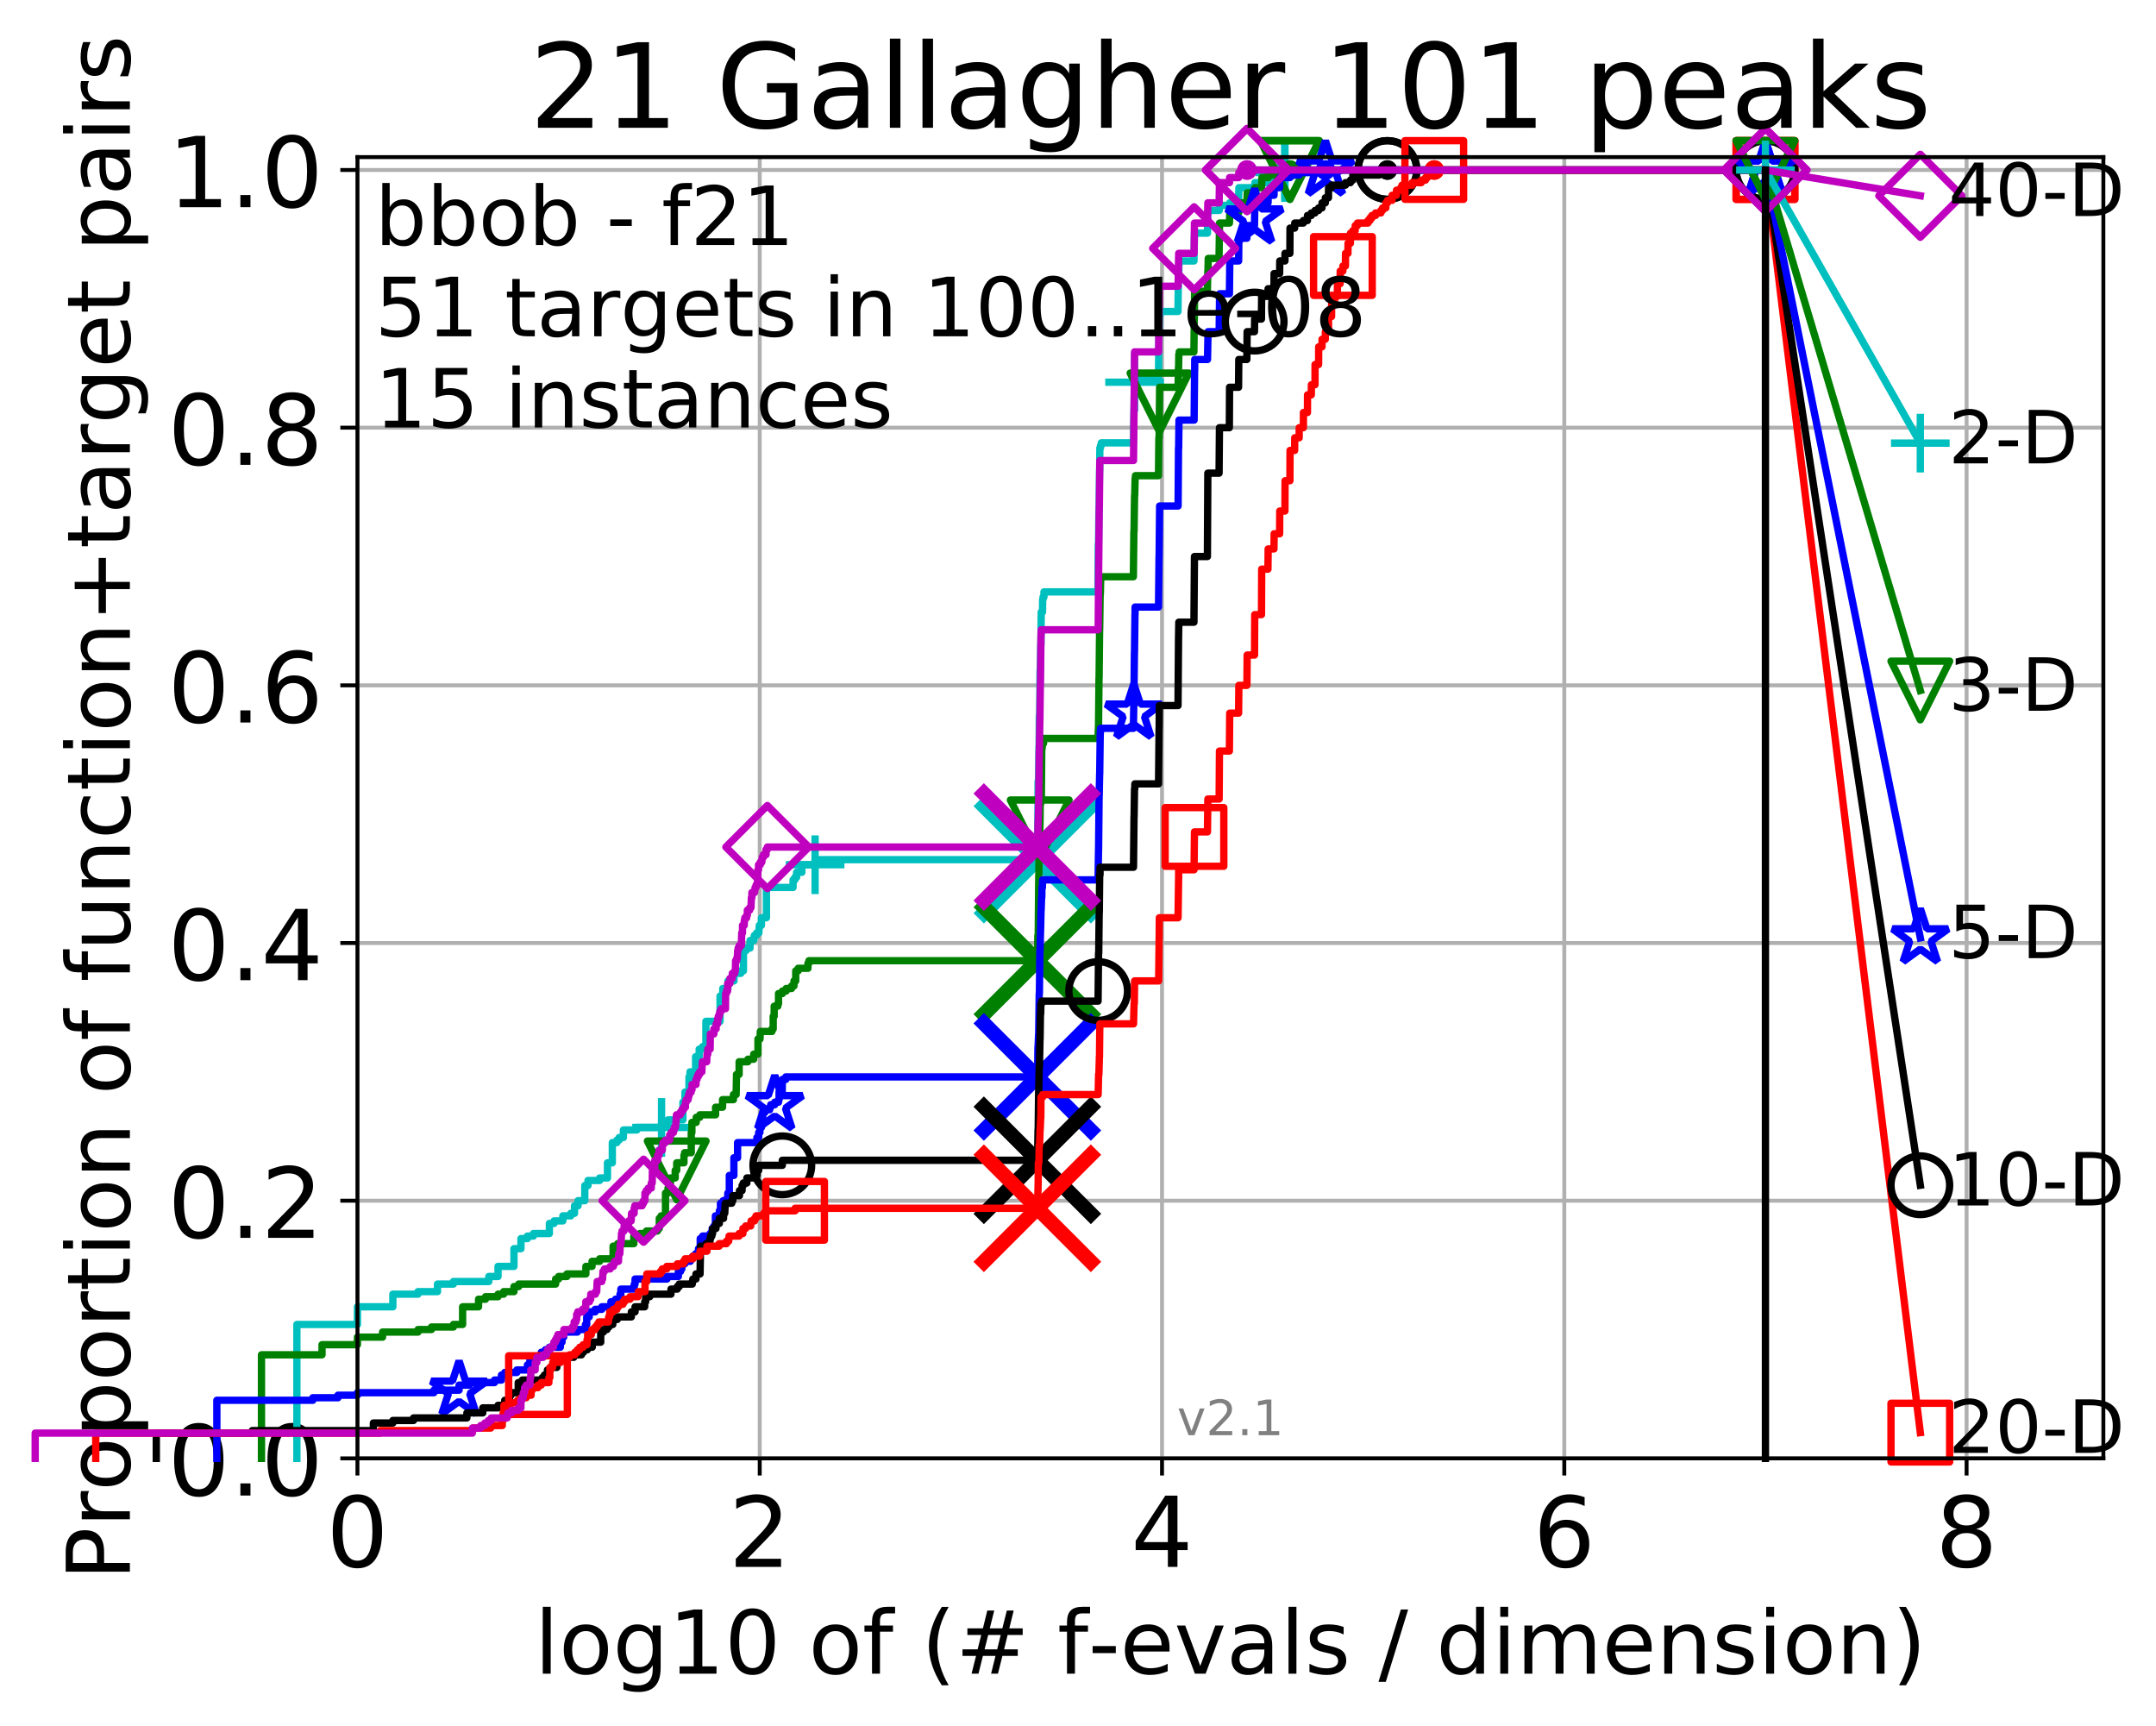<?xml version="1.0" encoding="utf-8" standalone="no"?>
<!DOCTYPE svg PUBLIC "-//W3C//DTD SVG 1.1//EN"
  "http://www.w3.org/Graphics/SVG/1.1/DTD/svg11.dtd">
<!-- Created with matplotlib (http://matplotlib.org/) -->
<svg height="353pt" version="1.1" viewBox="0 0 441 353" width="441pt" xmlns="http://www.w3.org/2000/svg" xmlns:xlink="http://www.w3.org/1999/xlink">
 <defs>
  <style type="text/css">
*{stroke-linecap:butt;stroke-linejoin:round;}
  </style>
 </defs>
 <g id="figure_1">
  <g id="patch_1">
   <path d="M -0 353.222 
L 441.803 353.222 
L 441.803 0 
L -0 0 
z
" style="fill:#ffffff;"/>
  </g>
  <g id="axes_1">
   <g id="patch_2">
    <path d="M 73.113 298.245 
L 430.233 298.245 
L 430.233 32.133 
L 73.113 32.133 
z
" style="fill:#ffffff;"/>
   </g>
   <g id="matplotlib.axis_1">
    <g id="xtick_1">
     <g id="line2d_1">
      <path clip-path="url(#p6a8594befe)" d="M 73.113 298.245 
L 73.113 32.133 
" style="fill:none;stroke:#b0b0b0;stroke-linecap:square;stroke-width:0.8;"/>
     </g>
     <g id="line2d_2">
      <defs>
       <path d="M 0 0 
L 0 3.5 
" id="m072f05e08d" style="stroke:#000000;stroke-width:0.8;"/>
      </defs>
      <g>
       <use style="stroke:#000000;stroke-width:0.8;" x="73.113" xlink:href="#m072f05e08d" y="298.245"/>
      </g>
     </g>
     <g id="text_1">
      <!-- 0 -->
      <defs>
       <path d="M 31.781 66.406 
Q 24.172 66.406 20.328 58.906 
Q 16.5 51.422 16.5 36.375 
Q 16.5 21.391 20.328 13.891 
Q 24.172 6.391 31.781 6.391 
Q 39.453 6.391 43.281 13.891 
Q 47.125 21.391 47.125 36.375 
Q 47.125 51.422 43.281 58.906 
Q 39.453 66.406 31.781 66.406 
z
M 31.781 74.219 
Q 44.047 74.219 50.516 64.516 
Q 56.984 54.828 56.984 36.375 
Q 56.984 17.969 50.516 8.266 
Q 44.047 -1.422 31.781 -1.422 
Q 19.531 -1.422 13.062 8.266 
Q 6.594 17.969 6.594 36.375 
Q 6.594 54.828 13.062 64.516 
Q 19.531 74.219 31.781 74.219 
z
" id="DejaVuSans-30"/>
      </defs>
      <g transform="translate(66.751 320.442)scale(0.2 -0.2)">
       <use xlink:href="#DejaVuSans-30"/>
      </g>
     </g>
    </g>
    <g id="xtick_2">
     <g id="line2d_3">
      <path clip-path="url(#p6a8594befe)" d="M 155.399 298.245 
L 155.399 32.133 
" style="fill:none;stroke:#b0b0b0;stroke-linecap:square;stroke-width:0.8;"/>
     </g>
     <g id="line2d_4">
      <g>
       <use style="stroke:#000000;stroke-width:0.8;" x="155.399" xlink:href="#m072f05e08d" y="298.245"/>
      </g>
     </g>
     <g id="text_2">
      <!-- 2 -->
      <defs>
       <path d="M 19.188 8.297 
L 53.609 8.297 
L 53.609 0 
L 7.328 0 
L 7.328 8.297 
Q 12.938 14.109 22.625 23.891 
Q 32.328 33.688 34.812 36.531 
Q 39.547 41.844 41.422 45.531 
Q 43.312 49.219 43.312 52.781 
Q 43.312 58.594 39.234 62.25 
Q 35.156 65.922 28.609 65.922 
Q 23.969 65.922 18.812 64.312 
Q 13.672 62.703 7.812 59.422 
L 7.812 69.391 
Q 13.766 71.781 18.938 73 
Q 24.125 74.219 28.422 74.219 
Q 39.75 74.219 46.484 68.547 
Q 53.219 62.891 53.219 53.422 
Q 53.219 48.922 51.531 44.891 
Q 49.859 40.875 45.406 35.406 
Q 44.188 33.984 37.641 27.219 
Q 31.109 20.453 19.188 8.297 
z
" id="DejaVuSans-32"/>
      </defs>
      <g transform="translate(149.037 320.442)scale(0.2 -0.2)">
       <use xlink:href="#DejaVuSans-32"/>
      </g>
     </g>
    </g>
    <g id="xtick_3">
     <g id="line2d_5">
      <path clip-path="url(#p6a8594befe)" d="M 237.685 298.245 
L 237.685 32.133 
" style="fill:none;stroke:#b0b0b0;stroke-linecap:square;stroke-width:0.8;"/>
     </g>
     <g id="line2d_6">
      <g>
       <use style="stroke:#000000;stroke-width:0.8;" x="237.685" xlink:href="#m072f05e08d" y="298.245"/>
      </g>
     </g>
     <g id="text_3">
      <!-- 4 -->
      <defs>
       <path d="M 37.797 64.312 
L 12.891 25.391 
L 37.797 25.391 
z
M 35.203 72.906 
L 47.609 72.906 
L 47.609 25.391 
L 58.016 25.391 
L 58.016 17.188 
L 47.609 17.188 
L 47.609 0 
L 37.797 0 
L 37.797 17.188 
L 4.891 17.188 
L 4.891 26.703 
z
" id="DejaVuSans-34"/>
      </defs>
      <g transform="translate(231.322 320.442)scale(0.2 -0.2)">
       <use xlink:href="#DejaVuSans-34"/>
      </g>
     </g>
    </g>
    <g id="xtick_4">
     <g id="line2d_7">
      <path clip-path="url(#p6a8594befe)" d="M 319.97 298.245 
L 319.97 32.133 
" style="fill:none;stroke:#b0b0b0;stroke-linecap:square;stroke-width:0.8;"/>
     </g>
     <g id="line2d_8">
      <g>
       <use style="stroke:#000000;stroke-width:0.8;" x="319.97" xlink:href="#m072f05e08d" y="298.245"/>
      </g>
     </g>
     <g id="text_4">
      <!-- 6 -->
      <defs>
       <path d="M 33.016 40.375 
Q 26.375 40.375 22.484 35.828 
Q 18.609 31.297 18.609 23.391 
Q 18.609 15.531 22.484 10.953 
Q 26.375 6.391 33.016 6.391 
Q 39.656 6.391 43.531 10.953 
Q 47.406 15.531 47.406 23.391 
Q 47.406 31.297 43.531 35.828 
Q 39.656 40.375 33.016 40.375 
z
M 52.594 71.297 
L 52.594 62.312 
Q 48.875 64.062 45.094 64.984 
Q 41.312 65.922 37.594 65.922 
Q 27.828 65.922 22.672 59.328 
Q 17.531 52.734 16.797 39.406 
Q 19.672 43.656 24.016 45.922 
Q 28.375 48.188 33.594 48.188 
Q 44.578 48.188 50.953 41.516 
Q 57.328 34.859 57.328 23.391 
Q 57.328 12.156 50.688 5.359 
Q 44.047 -1.422 33.016 -1.422 
Q 20.359 -1.422 13.672 8.266 
Q 6.984 17.969 6.984 36.375 
Q 6.984 53.656 15.188 63.938 
Q 23.391 74.219 37.203 74.219 
Q 40.922 74.219 44.703 73.484 
Q 48.484 72.75 52.594 71.297 
z
" id="DejaVuSans-36"/>
      </defs>
      <g transform="translate(313.608 320.442)scale(0.2 -0.2)">
       <use xlink:href="#DejaVuSans-36"/>
      </g>
     </g>
    </g>
    <g id="xtick_5">
     <g id="line2d_9">
      <path clip-path="url(#p6a8594befe)" d="M 402.256 298.245 
L 402.256 32.133 
" style="fill:none;stroke:#b0b0b0;stroke-linecap:square;stroke-width:0.8;"/>
     </g>
     <g id="line2d_10">
      <g>
       <use style="stroke:#000000;stroke-width:0.8;" x="402.256" xlink:href="#m072f05e08d" y="298.245"/>
      </g>
     </g>
     <g id="text_5">
      <!-- 8 -->
      <defs>
       <path d="M 31.781 34.625 
Q 24.75 34.625 20.719 30.859 
Q 16.703 27.094 16.703 20.516 
Q 16.703 13.922 20.719 10.156 
Q 24.75 6.391 31.781 6.391 
Q 38.812 6.391 42.859 10.172 
Q 46.922 13.969 46.922 20.516 
Q 46.922 27.094 42.891 30.859 
Q 38.875 34.625 31.781 34.625 
z
M 21.922 38.812 
Q 15.578 40.375 12.031 44.719 
Q 8.5 49.078 8.5 55.328 
Q 8.5 64.062 14.719 69.141 
Q 20.953 74.219 31.781 74.219 
Q 42.672 74.219 48.875 69.141 
Q 55.078 64.062 55.078 55.328 
Q 55.078 49.078 51.531 44.719 
Q 48 40.375 41.703 38.812 
Q 48.828 37.156 52.797 32.312 
Q 56.781 27.484 56.781 20.516 
Q 56.781 9.906 50.312 4.234 
Q 43.844 -1.422 31.781 -1.422 
Q 19.734 -1.422 13.25 4.234 
Q 6.781 9.906 6.781 20.516 
Q 6.781 27.484 10.781 32.312 
Q 14.797 37.156 21.922 38.812 
z
M 18.312 54.391 
Q 18.312 48.734 21.844 45.562 
Q 25.391 42.391 31.781 42.391 
Q 38.141 42.391 41.719 45.562 
Q 45.312 48.734 45.312 54.391 
Q 45.312 60.062 41.719 63.234 
Q 38.141 66.406 31.781 66.406 
Q 25.391 66.406 21.844 63.234 
Q 18.312 60.062 18.312 54.391 
z
" id="DejaVuSans-38"/>
      </defs>
      <g transform="translate(395.894 320.442)scale(0.2 -0.2)">
       <use xlink:href="#DejaVuSans-38"/>
      </g>
     </g>
    </g>
    <g id="text_6">
     <!-- log10 of (# f-evals / dimension) -->
     <defs>
      <path d="M 9.422 75.984 
L 18.406 75.984 
L 18.406 0 
L 9.422 0 
z
" id="DejaVuSans-6c"/>
      <path d="M 30.609 48.391 
Q 23.391 48.391 19.188 42.75 
Q 14.984 37.109 14.984 27.297 
Q 14.984 17.484 19.156 11.844 
Q 23.344 6.203 30.609 6.203 
Q 37.797 6.203 41.984 11.859 
Q 46.188 17.531 46.188 27.297 
Q 46.188 37.016 41.984 42.703 
Q 37.797 48.391 30.609 48.391 
z
M 30.609 56 
Q 42.328 56 49.016 48.375 
Q 55.719 40.766 55.719 27.297 
Q 55.719 13.875 49.016 6.219 
Q 42.328 -1.422 30.609 -1.422 
Q 18.844 -1.422 12.172 6.219 
Q 5.516 13.875 5.516 27.297 
Q 5.516 40.766 12.172 48.375 
Q 18.844 56 30.609 56 
z
" id="DejaVuSans-6f"/>
      <path d="M 45.406 27.984 
Q 45.406 37.75 41.375 43.109 
Q 37.359 48.484 30.078 48.484 
Q 22.859 48.484 18.828 43.109 
Q 14.797 37.75 14.797 27.984 
Q 14.797 18.266 18.828 12.891 
Q 22.859 7.516 30.078 7.516 
Q 37.359 7.516 41.375 12.891 
Q 45.406 18.266 45.406 27.984 
z
M 54.391 6.781 
Q 54.391 -7.172 48.188 -13.984 
Q 42 -20.797 29.203 -20.797 
Q 24.469 -20.797 20.266 -20.094 
Q 16.062 -19.391 12.109 -17.922 
L 12.109 -9.188 
Q 16.062 -11.328 19.922 -12.344 
Q 23.781 -13.375 27.781 -13.375 
Q 36.625 -13.375 41.016 -8.766 
Q 45.406 -4.156 45.406 5.172 
L 45.406 9.625 
Q 42.625 4.781 38.281 2.391 
Q 33.938 0 27.875 0 
Q 17.828 0 11.672 7.656 
Q 5.516 15.328 5.516 27.984 
Q 5.516 40.672 11.672 48.328 
Q 17.828 56 27.875 56 
Q 33.938 56 38.281 53.609 
Q 42.625 51.219 45.406 46.391 
L 45.406 54.688 
L 54.391 54.688 
z
" id="DejaVuSans-67"/>
      <path d="M 12.406 8.297 
L 28.516 8.297 
L 28.516 63.922 
L 10.984 60.406 
L 10.984 69.391 
L 28.422 72.906 
L 38.281 72.906 
L 38.281 8.297 
L 54.391 8.297 
L 54.391 0 
L 12.406 0 
z
" id="DejaVuSans-31"/>
      <path id="DejaVuSans-20"/>
      <path d="M 37.109 75.984 
L 37.109 68.5 
L 28.516 68.5 
Q 23.688 68.5 21.797 66.547 
Q 19.922 64.594 19.922 59.516 
L 19.922 54.688 
L 34.719 54.688 
L 34.719 47.703 
L 19.922 47.703 
L 19.922 0 
L 10.891 0 
L 10.891 47.703 
L 2.297 47.703 
L 2.297 54.688 
L 10.891 54.688 
L 10.891 58.5 
Q 10.891 67.625 15.141 71.797 
Q 19.391 75.984 28.609 75.984 
z
" id="DejaVuSans-66"/>
      <path d="M 31 75.875 
Q 24.469 64.656 21.281 53.656 
Q 18.109 42.672 18.109 31.391 
Q 18.109 20.125 21.312 9.062 
Q 24.516 -2 31 -13.188 
L 23.188 -13.188 
Q 15.875 -1.703 12.234 9.375 
Q 8.594 20.453 8.594 31.391 
Q 8.594 42.281 12.203 53.312 
Q 15.828 64.359 23.188 75.875 
z
" id="DejaVuSans-28"/>
      <path d="M 51.125 44 
L 36.922 44 
L 32.812 27.688 
L 47.125 27.688 
z
M 43.797 71.781 
L 38.719 51.516 
L 52.984 51.516 
L 58.109 71.781 
L 65.922 71.781 
L 60.891 51.516 
L 76.125 51.516 
L 76.125 44 
L 58.984 44 
L 54.984 27.688 
L 70.516 27.688 
L 70.516 20.219 
L 53.078 20.219 
L 48 0 
L 40.188 0 
L 45.219 20.219 
L 30.906 20.219 
L 25.875 0 
L 18.016 0 
L 23.094 20.219 
L 7.719 20.219 
L 7.719 27.688 
L 24.906 27.688 
L 29 44 
L 13.281 44 
L 13.281 51.516 
L 30.906 51.516 
L 35.891 71.781 
z
" id="DejaVuSans-23"/>
      <path d="M 4.891 31.391 
L 31.203 31.391 
L 31.203 23.391 
L 4.891 23.391 
z
" id="DejaVuSans-2d"/>
      <path d="M 56.203 29.594 
L 56.203 25.203 
L 14.891 25.203 
Q 15.484 15.922 20.484 11.062 
Q 25.484 6.203 34.422 6.203 
Q 39.594 6.203 44.453 7.469 
Q 49.312 8.734 54.109 11.281 
L 54.109 2.781 
Q 49.266 0.734 44.188 -0.344 
Q 39.109 -1.422 33.891 -1.422 
Q 20.797 -1.422 13.156 6.188 
Q 5.516 13.812 5.516 26.812 
Q 5.516 40.234 12.766 48.109 
Q 20.016 56 32.328 56 
Q 43.359 56 49.781 48.891 
Q 56.203 41.797 56.203 29.594 
z
M 47.219 32.234 
Q 47.125 39.594 43.094 43.984 
Q 39.062 48.391 32.422 48.391 
Q 24.906 48.391 20.391 44.141 
Q 15.875 39.891 15.188 32.172 
z
" id="DejaVuSans-65"/>
      <path d="M 2.984 54.688 
L 12.5 54.688 
L 29.594 8.797 
L 46.688 54.688 
L 56.203 54.688 
L 35.688 0 
L 23.484 0 
z
" id="DejaVuSans-76"/>
      <path d="M 34.281 27.484 
Q 23.391 27.484 19.188 25 
Q 14.984 22.516 14.984 16.5 
Q 14.984 11.719 18.141 8.906 
Q 21.297 6.109 26.703 6.109 
Q 34.188 6.109 38.703 11.406 
Q 43.219 16.703 43.219 25.484 
L 43.219 27.484 
z
M 52.203 31.203 
L 52.203 0 
L 43.219 0 
L 43.219 8.297 
Q 40.141 3.328 35.547 0.953 
Q 30.953 -1.422 24.312 -1.422 
Q 15.922 -1.422 10.953 3.297 
Q 6 8.016 6 15.922 
Q 6 25.141 12.172 29.828 
Q 18.359 34.516 30.609 34.516 
L 43.219 34.516 
L 43.219 35.406 
Q 43.219 41.609 39.141 45 
Q 35.062 48.391 27.688 48.391 
Q 23 48.391 18.547 47.266 
Q 14.109 46.141 10.016 43.891 
L 10.016 52.203 
Q 14.938 54.109 19.578 55.047 
Q 24.219 56 28.609 56 
Q 40.484 56 46.344 49.844 
Q 52.203 43.703 52.203 31.203 
z
" id="DejaVuSans-61"/>
      <path d="M 44.281 53.078 
L 44.281 44.578 
Q 40.484 46.531 36.375 47.5 
Q 32.281 48.484 27.875 48.484 
Q 21.188 48.484 17.844 46.438 
Q 14.5 44.391 14.5 40.281 
Q 14.5 37.156 16.891 35.375 
Q 19.281 33.594 26.516 31.984 
L 29.594 31.297 
Q 39.156 29.25 43.188 25.516 
Q 47.219 21.781 47.219 15.094 
Q 47.219 7.469 41.188 3.016 
Q 35.156 -1.422 24.609 -1.422 
Q 20.219 -1.422 15.453 -0.562 
Q 10.688 0.297 5.422 2 
L 5.422 11.281 
Q 10.406 8.688 15.234 7.391 
Q 20.062 6.109 24.812 6.109 
Q 31.156 6.109 34.562 8.281 
Q 37.984 10.453 37.984 14.406 
Q 37.984 18.062 35.516 20.016 
Q 33.062 21.969 24.703 23.781 
L 21.578 24.516 
Q 13.234 26.266 9.516 29.906 
Q 5.812 33.547 5.812 39.891 
Q 5.812 47.609 11.281 51.797 
Q 16.75 56 26.812 56 
Q 31.781 56 36.172 55.266 
Q 40.578 54.547 44.281 53.078 
z
" id="DejaVuSans-73"/>
      <path d="M 25.391 72.906 
L 33.688 72.906 
L 8.297 -9.281 
L 0 -9.281 
z
" id="DejaVuSans-2f"/>
      <path d="M 45.406 46.391 
L 45.406 75.984 
L 54.391 75.984 
L 54.391 0 
L 45.406 0 
L 45.406 8.203 
Q 42.578 3.328 38.25 0.953 
Q 33.938 -1.422 27.875 -1.422 
Q 17.969 -1.422 11.734 6.484 
Q 5.516 14.406 5.516 27.297 
Q 5.516 40.188 11.734 48.094 
Q 17.969 56 27.875 56 
Q 33.938 56 38.25 53.625 
Q 42.578 51.266 45.406 46.391 
z
M 14.797 27.297 
Q 14.797 17.391 18.875 11.75 
Q 22.953 6.109 30.078 6.109 
Q 37.203 6.109 41.297 11.75 
Q 45.406 17.391 45.406 27.297 
Q 45.406 37.203 41.297 42.844 
Q 37.203 48.484 30.078 48.484 
Q 22.953 48.484 18.875 42.844 
Q 14.797 37.203 14.797 27.297 
z
" id="DejaVuSans-64"/>
      <path d="M 9.422 54.688 
L 18.406 54.688 
L 18.406 0 
L 9.422 0 
z
M 9.422 75.984 
L 18.406 75.984 
L 18.406 64.594 
L 9.422 64.594 
z
" id="DejaVuSans-69"/>
      <path d="M 52 44.188 
Q 55.375 50.25 60.062 53.125 
Q 64.75 56 71.094 56 
Q 79.641 56 84.281 50.016 
Q 88.922 44.047 88.922 33.016 
L 88.922 0 
L 79.891 0 
L 79.891 32.719 
Q 79.891 40.578 77.094 44.375 
Q 74.312 48.188 68.609 48.188 
Q 61.625 48.188 57.562 43.547 
Q 53.516 38.922 53.516 30.906 
L 53.516 0 
L 44.484 0 
L 44.484 32.719 
Q 44.484 40.625 41.703 44.406 
Q 38.922 48.188 33.109 48.188 
Q 26.219 48.188 22.156 43.531 
Q 18.109 38.875 18.109 30.906 
L 18.109 0 
L 9.078 0 
L 9.078 54.688 
L 18.109 54.688 
L 18.109 46.188 
Q 21.188 51.219 25.484 53.609 
Q 29.781 56 35.688 56 
Q 41.656 56 45.828 52.969 
Q 50 49.953 52 44.188 
z
" id="DejaVuSans-6d"/>
      <path d="M 54.891 33.016 
L 54.891 0 
L 45.906 0 
L 45.906 32.719 
Q 45.906 40.484 42.875 44.328 
Q 39.844 48.188 33.797 48.188 
Q 26.516 48.188 22.312 43.547 
Q 18.109 38.922 18.109 30.906 
L 18.109 0 
L 9.078 0 
L 9.078 54.688 
L 18.109 54.688 
L 18.109 46.188 
Q 21.344 51.125 25.703 53.562 
Q 30.078 56 35.797 56 
Q 45.219 56 50.047 50.172 
Q 54.891 44.344 54.891 33.016 
z
" id="DejaVuSans-6e"/>
      <path d="M 8.016 75.875 
L 15.828 75.875 
Q 23.141 64.359 26.781 53.312 
Q 30.422 42.281 30.422 31.391 
Q 30.422 20.453 26.781 9.375 
Q 23.141 -1.703 15.828 -13.188 
L 8.016 -13.188 
Q 14.5 -2 17.703 9.062 
Q 20.906 20.125 20.906 31.391 
Q 20.906 42.672 17.703 53.656 
Q 14.5 64.656 8.016 75.875 
z
" id="DejaVuSans-29"/>
     </defs>
     <g transform="translate(109.328 342.279)scale(0.18 -0.18)">
      <use xlink:href="#DejaVuSans-6c"/>
      <use x="27.783" xlink:href="#DejaVuSans-6f"/>
      <use x="88.965" xlink:href="#DejaVuSans-67"/>
      <use x="152.441" xlink:href="#DejaVuSans-31"/>
      <use x="216.064" xlink:href="#DejaVuSans-30"/>
      <use x="279.688" xlink:href="#DejaVuSans-20"/>
      <use x="311.475" xlink:href="#DejaVuSans-6f"/>
      <use x="372.656" xlink:href="#DejaVuSans-66"/>
      <use x="407.861" xlink:href="#DejaVuSans-20"/>
      <use x="439.648" xlink:href="#DejaVuSans-28"/>
      <use x="478.662" xlink:href="#DejaVuSans-23"/>
      <use x="562.451" xlink:href="#DejaVuSans-20"/>
      <use x="594.238" xlink:href="#DejaVuSans-66"/>
      <use x="629.365" xlink:href="#DejaVuSans-2d"/>
      <use x="665.449" xlink:href="#DejaVuSans-65"/>
      <use x="726.973" xlink:href="#DejaVuSans-76"/>
      <use x="786.152" xlink:href="#DejaVuSans-61"/>
      <use x="847.432" xlink:href="#DejaVuSans-6c"/>
      <use x="875.215" xlink:href="#DejaVuSans-73"/>
      <use x="927.314" xlink:href="#DejaVuSans-20"/>
      <use x="959.102" xlink:href="#DejaVuSans-2f"/>
      <use x="992.793" xlink:href="#DejaVuSans-20"/>
      <use x="1024.58" xlink:href="#DejaVuSans-64"/>
      <use x="1088.057" xlink:href="#DejaVuSans-69"/>
      <use x="1115.84" xlink:href="#DejaVuSans-6d"/>
      <use x="1213.252" xlink:href="#DejaVuSans-65"/>
      <use x="1274.775" xlink:href="#DejaVuSans-6e"/>
      <use x="1338.154" xlink:href="#DejaVuSans-73"/>
      <use x="1390.254" xlink:href="#DejaVuSans-69"/>
      <use x="1418.037" xlink:href="#DejaVuSans-6f"/>
      <use x="1479.219" xlink:href="#DejaVuSans-6e"/>
      <use x="1542.598" xlink:href="#DejaVuSans-29"/>
     </g>
    </g>
   </g>
   <g id="matplotlib.axis_2">
    <g id="ytick_1">
     <g id="line2d_11">
      <path clip-path="url(#p6a8594befe)" d="M 73.113 298.245 
L 430.233 298.245 
" style="fill:none;stroke:#b0b0b0;stroke-linecap:square;stroke-width:0.8;"/>
     </g>
     <g id="line2d_12">
      <defs>
       <path d="M 0 0 
L -3.5 0 
" id="m047ca04cb5" style="stroke:#000000;stroke-width:0.8;"/>
      </defs>
      <g>
       <use style="stroke:#000000;stroke-width:0.8;" x="73.113" xlink:href="#m047ca04cb5" y="298.245"/>
      </g>
     </g>
     <g id="text_7">
      <!-- 0.0 -->
      <defs>
       <path d="M 10.688 12.406 
L 21 12.406 
L 21 0 
L 10.688 0 
z
" id="DejaVuSans-2e"/>
      </defs>
      <g transform="translate(34.307 305.844)scale(0.2 -0.2)">
       <use xlink:href="#DejaVuSans-30"/>
       <use x="63.623" xlink:href="#DejaVuSans-2e"/>
       <use x="95.41" xlink:href="#DejaVuSans-30"/>
      </g>
     </g>
    </g>
    <g id="ytick_2">
     <g id="line2d_13">
      <path clip-path="url(#p6a8594befe)" d="M 73.113 245.55 
L 430.233 245.55 
" style="fill:none;stroke:#b0b0b0;stroke-linecap:square;stroke-width:0.8;"/>
     </g>
     <g id="line2d_14">
      <g>
       <use style="stroke:#000000;stroke-width:0.8;" x="73.113" xlink:href="#m047ca04cb5" y="245.55"/>
      </g>
     </g>
     <g id="text_8">
      <!-- 0.2 -->
      <g transform="translate(34.307 253.148)scale(0.2 -0.2)">
       <use xlink:href="#DejaVuSans-30"/>
       <use x="63.623" xlink:href="#DejaVuSans-2e"/>
       <use x="95.41" xlink:href="#DejaVuSans-32"/>
      </g>
     </g>
    </g>
    <g id="ytick_3">
     <g id="line2d_15">
      <path clip-path="url(#p6a8594befe)" d="M 73.113 192.854 
L 430.233 192.854 
" style="fill:none;stroke:#b0b0b0;stroke-linecap:square;stroke-width:0.8;"/>
     </g>
     <g id="line2d_16">
      <g>
       <use style="stroke:#000000;stroke-width:0.8;" x="73.113" xlink:href="#m047ca04cb5" y="192.854"/>
      </g>
     </g>
     <g id="text_9">
      <!-- 0.4 -->
      <g transform="translate(34.307 200.453)scale(0.2 -0.2)">
       <use xlink:href="#DejaVuSans-30"/>
       <use x="63.623" xlink:href="#DejaVuSans-2e"/>
       <use x="95.41" xlink:href="#DejaVuSans-34"/>
      </g>
     </g>
    </g>
    <g id="ytick_4">
     <g id="line2d_17">
      <path clip-path="url(#p6a8594befe)" d="M 73.113 140.159 
L 430.233 140.159 
" style="fill:none;stroke:#b0b0b0;stroke-linecap:square;stroke-width:0.8;"/>
     </g>
     <g id="line2d_18">
      <g>
       <use style="stroke:#000000;stroke-width:0.8;" x="73.113" xlink:href="#m047ca04cb5" y="140.159"/>
      </g>
     </g>
     <g id="text_10">
      <!-- 0.6 -->
      <g transform="translate(34.307 147.757)scale(0.2 -0.2)">
       <use xlink:href="#DejaVuSans-30"/>
       <use x="63.623" xlink:href="#DejaVuSans-2e"/>
       <use x="95.41" xlink:href="#DejaVuSans-36"/>
      </g>
     </g>
    </g>
    <g id="ytick_5">
     <g id="line2d_19">
      <path clip-path="url(#p6a8594befe)" d="M 73.113 87.464 
L 430.233 87.464 
" style="fill:none;stroke:#b0b0b0;stroke-linecap:square;stroke-width:0.8;"/>
     </g>
     <g id="line2d_20">
      <g>
       <use style="stroke:#000000;stroke-width:0.8;" x="73.113" xlink:href="#m047ca04cb5" y="87.464"/>
      </g>
     </g>
     <g id="text_11">
      <!-- 0.8 -->
      <g transform="translate(34.307 95.062)scale(0.2 -0.2)">
       <use xlink:href="#DejaVuSans-30"/>
       <use x="63.623" xlink:href="#DejaVuSans-2e"/>
       <use x="95.41" xlink:href="#DejaVuSans-38"/>
      </g>
     </g>
    </g>
    <g id="ytick_6">
     <g id="line2d_21">
      <path clip-path="url(#p6a8594befe)" d="M 73.113 34.768 
L 430.233 34.768 
" style="fill:none;stroke:#b0b0b0;stroke-linecap:square;stroke-width:0.8;"/>
     </g>
     <g id="line2d_22">
      <g>
       <use style="stroke:#000000;stroke-width:0.8;" x="73.113" xlink:href="#m047ca04cb5" y="34.768"/>
      </g>
     </g>
     <g id="text_12">
      <!-- 1.0 -->
      <g transform="translate(34.307 42.367)scale(0.2 -0.2)">
       <use xlink:href="#DejaVuSans-31"/>
       <use x="63.623" xlink:href="#DejaVuSans-2e"/>
       <use x="95.41" xlink:href="#DejaVuSans-30"/>
      </g>
     </g>
    </g>
    <g id="text_13">
     <!-- Proportion of function+target pairs -->
     <defs>
      <path d="M 19.672 64.797 
L 19.672 37.406 
L 32.078 37.406 
Q 38.969 37.406 42.719 40.969 
Q 46.484 44.531 46.484 51.125 
Q 46.484 57.672 42.719 61.234 
Q 38.969 64.797 32.078 64.797 
z
M 9.812 72.906 
L 32.078 72.906 
Q 44.344 72.906 50.609 67.359 
Q 56.891 61.812 56.891 51.125 
Q 56.891 40.328 50.609 34.812 
Q 44.344 29.297 32.078 29.297 
L 19.672 29.297 
L 19.672 0 
L 9.812 0 
z
" id="DejaVuSans-50"/>
      <path d="M 41.109 46.297 
Q 39.594 47.172 37.812 47.578 
Q 36.031 48 33.891 48 
Q 26.266 48 22.188 43.047 
Q 18.109 38.094 18.109 28.812 
L 18.109 0 
L 9.078 0 
L 9.078 54.688 
L 18.109 54.688 
L 18.109 46.188 
Q 20.953 51.172 25.484 53.578 
Q 30.031 56 36.531 56 
Q 37.453 56 38.578 55.875 
Q 39.703 55.766 41.062 55.516 
z
" id="DejaVuSans-72"/>
      <path d="M 18.109 8.203 
L 18.109 -20.797 
L 9.078 -20.797 
L 9.078 54.688 
L 18.109 54.688 
L 18.109 46.391 
Q 20.953 51.266 25.266 53.625 
Q 29.594 56 35.594 56 
Q 45.562 56 51.781 48.094 
Q 58.016 40.188 58.016 27.297 
Q 58.016 14.406 51.781 6.484 
Q 45.562 -1.422 35.594 -1.422 
Q 29.594 -1.422 25.266 0.953 
Q 20.953 3.328 18.109 8.203 
z
M 48.688 27.297 
Q 48.688 37.203 44.609 42.844 
Q 40.531 48.484 33.406 48.484 
Q 26.266 48.484 22.188 42.844 
Q 18.109 37.203 18.109 27.297 
Q 18.109 17.391 22.188 11.75 
Q 26.266 6.109 33.406 6.109 
Q 40.531 6.109 44.609 11.75 
Q 48.688 17.391 48.688 27.297 
z
" id="DejaVuSans-70"/>
      <path d="M 18.312 70.219 
L 18.312 54.688 
L 36.812 54.688 
L 36.812 47.703 
L 18.312 47.703 
L 18.312 18.016 
Q 18.312 11.328 20.141 9.422 
Q 21.969 7.516 27.594 7.516 
L 36.812 7.516 
L 36.812 0 
L 27.594 0 
Q 17.188 0 13.234 3.875 
Q 9.281 7.766 9.281 18.016 
L 9.281 47.703 
L 2.688 47.703 
L 2.688 54.688 
L 9.281 54.688 
L 9.281 70.219 
z
" id="DejaVuSans-74"/>
      <path d="M 8.5 21.578 
L 8.5 54.688 
L 17.484 54.688 
L 17.484 21.922 
Q 17.484 14.156 20.5 10.266 
Q 23.531 6.391 29.594 6.391 
Q 36.859 6.391 41.078 11.031 
Q 45.312 15.672 45.312 23.688 
L 45.312 54.688 
L 54.297 54.688 
L 54.297 0 
L 45.312 0 
L 45.312 8.406 
Q 42.047 3.422 37.719 1 
Q 33.406 -1.422 27.688 -1.422 
Q 18.266 -1.422 13.375 4.438 
Q 8.5 10.297 8.5 21.578 
z
M 31.109 56 
z
" id="DejaVuSans-75"/>
      <path d="M 48.781 52.594 
L 48.781 44.188 
Q 44.969 46.297 41.141 47.344 
Q 37.312 48.391 33.406 48.391 
Q 24.656 48.391 19.812 42.844 
Q 14.984 37.312 14.984 27.297 
Q 14.984 17.281 19.812 11.734 
Q 24.656 6.203 33.406 6.203 
Q 37.312 6.203 41.141 7.25 
Q 44.969 8.297 48.781 10.406 
L 48.781 2.094 
Q 45.016 0.344 40.984 -0.531 
Q 36.969 -1.422 32.422 -1.422 
Q 20.062 -1.422 12.781 6.344 
Q 5.516 14.109 5.516 27.297 
Q 5.516 40.672 12.859 48.328 
Q 20.219 56 33.016 56 
Q 37.156 56 41.109 55.141 
Q 45.062 54.297 48.781 52.594 
z
" id="DejaVuSans-63"/>
      <path d="M 46 62.703 
L 46 35.5 
L 73.188 35.5 
L 73.188 27.203 
L 46 27.203 
L 46 0 
L 37.797 0 
L 37.797 27.203 
L 10.594 27.203 
L 10.594 35.5 
L 37.797 35.5 
L 37.797 62.703 
z
" id="DejaVuSans-2b"/>
     </defs>
     <g transform="translate(26.564 323.179)rotate(-90)scale(0.18 -0.18)">
      <use xlink:href="#DejaVuSans-50"/>
      <use x="60.287" xlink:href="#DejaVuSans-72"/>
      <use x="101.369" xlink:href="#DejaVuSans-6f"/>
      <use x="162.551" xlink:href="#DejaVuSans-70"/>
      <use x="226.027" xlink:href="#DejaVuSans-6f"/>
      <use x="287.209" xlink:href="#DejaVuSans-72"/>
      <use x="328.322" xlink:href="#DejaVuSans-74"/>
      <use x="367.531" xlink:href="#DejaVuSans-69"/>
      <use x="395.314" xlink:href="#DejaVuSans-6f"/>
      <use x="456.496" xlink:href="#DejaVuSans-6e"/>
      <use x="519.875" xlink:href="#DejaVuSans-20"/>
      <use x="551.662" xlink:href="#DejaVuSans-6f"/>
      <use x="612.844" xlink:href="#DejaVuSans-66"/>
      <use x="648.049" xlink:href="#DejaVuSans-20"/>
      <use x="679.836" xlink:href="#DejaVuSans-66"/>
      <use x="715.041" xlink:href="#DejaVuSans-75"/>
      <use x="778.42" xlink:href="#DejaVuSans-6e"/>
      <use x="841.799" xlink:href="#DejaVuSans-63"/>
      <use x="896.779" xlink:href="#DejaVuSans-74"/>
      <use x="935.988" xlink:href="#DejaVuSans-69"/>
      <use x="963.771" xlink:href="#DejaVuSans-6f"/>
      <use x="1024.953" xlink:href="#DejaVuSans-6e"/>
      <use x="1088.332" xlink:href="#DejaVuSans-2b"/>
      <use x="1172.121" xlink:href="#DejaVuSans-74"/>
      <use x="1211.33" xlink:href="#DejaVuSans-61"/>
      <use x="1272.609" xlink:href="#DejaVuSans-72"/>
      <use x="1313.707" xlink:href="#DejaVuSans-67"/>
      <use x="1377.184" xlink:href="#DejaVuSans-65"/>
      <use x="1438.707" xlink:href="#DejaVuSans-74"/>
      <use x="1477.916" xlink:href="#DejaVuSans-20"/>
      <use x="1509.703" xlink:href="#DejaVuSans-70"/>
      <use x="1573.18" xlink:href="#DejaVuSans-61"/>
      <use x="1634.459" xlink:href="#DejaVuSans-69"/>
      <use x="1662.242" xlink:href="#DejaVuSans-72"/>
      <use x="1703.355" xlink:href="#DejaVuSans-73"/>
     </g>
    </g>
   </g>
   <g id="line2d_23">
    <defs>
     <path d="M 0 1.5 
C 0.398 1.5 0.779 1.342 1.061 1.061 
C 1.342 0.779 1.5 0.398 1.5 0 
C 1.5 -0.398 1.342 -0.779 1.061 -1.061 
C 0.779 -1.342 0.398 -1.5 0 -1.5 
C -0.398 -1.5 -0.779 -1.342 -1.061 -1.061 
C -1.342 -0.779 -1.5 -0.398 -1.5 0 
C -1.5 0.398 -1.342 0.779 -1.061 1.061 
C -0.779 1.342 -0.398 1.5 0 1.5 
z
" id="ma28394325c" style="stroke:#00bfbf;"/>
    </defs>
    <g>
     <use style="fill:#00bfbf;stroke:#00bfbf;" x="262.813" xlink:href="#ma28394325c" y="34.768"/>
     <use style="fill:#00bfbf;stroke:#00bfbf;" x="262.813" xlink:href="#ma28394325c" y="34.768"/>
    </g>
   </g>
   <g id="line2d_24">
    <path d="M 60.728 298.245 
L 60.728 270.864 
L 73.113 270.864 
L 73.113 267.248 
L 80.358 267.248 
L 80.358 264.665 
L 85.499 264.665 
L 85.499 264.148 
L 89.486 264.148 
L 89.486 262.598 
L 92.743 262.598 
L 92.743 262.082 
L 99.988 262.082 
L 99.988 261.049 
L 101.871 261.049 
L 101.871 258.982 
L 105.129 258.982 
L 105.129 255.366 
L 106.559 255.366 
L 106.559 253.299 
L 107.883 253.299 
L 107.883 252.783 
L 109.116 252.783 
L 109.116 252.266 
L 112.374 252.266 
L 112.374 250.2 
L 113.34 250.2 
L 113.34 249.683 
L 115.128 249.683 
L 115.128 248.65 
L 116.753 248.65 
L 116.753 248.133 
L 117.514 248.133 
L 117.514 246.583 
L 118.243 246.583 
L 118.243 245.55 
L 119.618 245.55 
L 119.618 242.45 
L 120.268 242.45 
L 120.268 241.417 
L 122.654 241.417 
L 122.654 240.9 
L 124.255 240.9 
L 124.255 237.801 
L 125.248 237.801 
L 125.248 233.668 
L 126.189 233.668 
L 126.189 233.151 
L 126.641 233.151 
L 126.641 232.634 
L 127.513 232.634 
L 127.513 231.085 
L 130.268 231.085 
L 130.268 230.568 
L 135.317 230.568 
L 135.317 229.535 
L 136.641 229.535 
L 136.641 229.018 
L 139.684 229.018 
L 139.684 225.402 
L 140.11 225.402 
L 140.11 223.335 
L 140.932 223.335 
L 140.932 220.235 
L 141.131 220.235 
L 141.131 219.202 
L 142.284 219.202 
L 142.284 216.102 
L 143.014 216.102 
L 143.014 214.553 
L 143.715 214.553 
L 143.715 214.036 
L 144.389 214.036 
L 144.389 208.87 
L 147.285 208.87 
L 147.285 203.704 
L 147.839 203.704 
L 147.839 202.154 
L 148.898 202.154 
L 148.898 200.604 
L 150.139 200.604 
L 150.139 199.054 
L 151.523 199.054 
L 151.523 198.537 
L 152.07 198.537 
L 152.07 194.404 
L 152.6 194.404 
L 152.6 193.888 
L 153.417 193.888 
L 153.417 192.338 
L 154.198 192.338 
L 154.293 191.305 
L 154.762 191.305 
L 154.762 190.788 
L 155.219 190.788 
L 155.309 189.238 
L 155.753 189.238 
L 155.753 187.688 
L 156.774 187.688 
L 156.774 181.489 
L 162.222 181.489 
L 162.222 179.939 
L 162.584 179.939 
L 162.584 179.422 
L 162.939 179.422 
L 162.939 178.389 
L 164.019 178.389 
L 164.019 176.839 
L 166.726 176.839 
L 166.726 175.806 
L 212.196 175.806 
L 212.304 165.99 
L 212.307 165.99 
L 212.333 159.791 
L 212.429 159.791 
L 212.517 152.558 
L 212.542 152.558 
L 212.586 146.359 
L 212.655 146.359 
L 212.735 137.059 
L 212.778 137.059 
L 212.871 131.893 
L 212.911 131.893 
L 212.975 125.177 
L 213.244 125.177 
L 213.268 122.594 
L 213.355 122.594 
L 213.355 122.077 
L 213.539 122.077 
L 213.539 121.044 
L 224.578 121.044 
L 224.646 111.228 
L 224.694 111.228 
L 224.774 104.512 
L 224.809 104.512 
L 224.904 96.246 
L 224.929 96.246 
L 224.971 91.597 
L 225.109 91.597 
L 225.109 91.08 
L 225.262 91.08 
L 225.262 90.563 
L 231.837 90.563 
L 231.947 83.847 
L 231.952 83.847 
L 232.039 78.681 
L 232.07 78.681 
L 232.07 78.164 
L 232.186 78.164 
L 232.28 77.131 
L 236.961 77.131 
L 237.059 68.349 
L 237.077 68.349 
L 237.159 64.732 
L 237.235 64.732 
L 237.306 63.699 
L 240.948 63.699 
L 241.041 56.983 
L 241.079 56.983 
L 241.167 53.367 
L 244.224 53.367 
L 244.327 47.684 
L 246.977 47.684 
L 247.016 43.551 
L 247.158 43.551 
L 247.158 43.034 
L 249.394 43.034 
L 249.483 42.001 
L 251.533 42.001 
L 251.533 41.484 
L 253.337 41.484 
L 253.412 38.385 
L 256.601 38.385 
L 256.684 37.351 
L 259.344 37.351 
L 259.362 36.318 
L 260.585 36.318 
L 260.65 35.285 
L 262.813 35.285 
L 262.813 34.768 
L 361.113 34.768 
L 361.113 34.768 
" style="fill:none;stroke:#00bfbf;stroke-linecap:square;stroke-width:1.5;"/>
   </g>
   <g id="line2d_25">
    <defs>
     <path d="M -6 0 
L 6 0 
M 0 6 
L 0 -6 
" id="m06c4467c21" style="stroke:#00bfbf;stroke-width:1.5;"/>
    </defs>
    <g>
     <use style="fill:none;stroke:#00bfbf;stroke-width:1.5;" x="135.317" xlink:href="#m06c4467c21" y="230.568"/>
     <use style="fill:none;stroke:#00bfbf;stroke-width:1.5;" x="166.726" xlink:href="#m06c4467c21" y="176.839"/>
     <use style="fill:none;stroke:#00bfbf;stroke-width:1.5;" x="232.07" xlink:href="#m06c4467c21" y="78.164"/>
     <use style="fill:none;stroke:#00bfbf;stroke-width:1.5;" x="262.813" xlink:href="#m06c4467c21" y="35.285"/>
     <use style="fill:none;stroke:#00bfbf;stroke-width:1.5;" x="262.813" xlink:href="#m06c4467c21" y="34.768"/>
     <use style="fill:none;stroke:#00bfbf;stroke-width:1.5;" x="361.113" xlink:href="#m06c4467c21" y="34.768"/>
    </g>
   </g>
   <g id="line2d_26"/>
   <g id="line2d_27">
    <path clip-path="url(#p6a8594befe)" d="M 212.189 175.806 
" style="fill:none;stroke:#00bfbf;stroke-linecap:square;stroke-width:1.5;"/>
    <defs>
     <path d="M -12 12 
L 12 -12 
M -12 -12 
L 12 12 
" id="m4185acff51" style="stroke:#00bfbf;stroke-width:3;"/>
    </defs>
    <g clip-path="url(#p6a8594befe)">
     <use style="fill:#00bfbf;stroke:#00bfbf;stroke-width:3;" x="212.189" xlink:href="#m4185acff51" y="175.806"/>
    </g>
   </g>
   <g id="line2d_28">
    <defs>
     <path d="M 0 1.5 
C 0.398 1.5 0.779 1.342 1.061 1.061 
C 1.342 0.779 1.5 0.398 1.5 0 
C 1.5 -0.398 1.342 -0.779 1.061 -1.061 
C 0.779 -1.342 0.398 -1.5 0 -1.5 
C -0.398 -1.5 -0.779 -1.342 -1.061 -1.061 
C -1.342 -0.779 -1.5 -0.398 -1.5 0 
C -1.5 0.398 -1.342 0.779 -1.061 1.061 
C -0.779 1.342 -0.398 1.5 0 1.5 
z
" id="mfb53173d50" style="stroke:#008000;"/>
    </defs>
    <g>
     <use style="fill:#008000;stroke:#008000;" x="263.843" xlink:href="#mfb53173d50" y="34.768"/>
     <use style="fill:#008000;stroke:#008000;" x="263.843" xlink:href="#mfb53173d50" y="34.768"/>
    </g>
   </g>
   <g id="line2d_29">
    <path d="M 53.483 298.245 
L 53.483 277.064 
L 65.868 277.064 
L 65.868 274.997 
L 73.113 274.997 
L 73.113 273.448 
L 78.254 273.448 
L 78.254 272.414 
L 85.499 272.414 
L 85.499 271.898 
L 88.253 271.898 
L 88.253 271.381 
L 92.743 271.381 
L 92.743 270.864 
L 94.626 270.864 
L 94.626 267.248 
L 97.884 267.248 
L 97.884 265.698 
L 99.314 265.698 
L 99.314 265.182 
L 101.871 265.182 
L 101.871 264.665 
L 103.024 264.665 
L 103.024 264.148 
L 105.129 264.148 
L 105.129 263.115 
L 106.095 263.115 
L 106.095 262.598 
L 113.65 262.598 
L 113.65 261.565 
L 114.256 261.565 
L 114.256 261.049 
L 115.959 261.049 
L 115.959 260.532 
L 119.838 260.532 
L 119.838 258.982 
L 121.1 258.982 
L 121.1 257.949 
L 122.654 257.949 
L 122.654 257.432 
L 125.409 257.432 
L 125.409 254.849 
L 126.341 254.849 
L 126.341 254.333 
L 129.649 254.333 
L 129.649 252.783 
L 130.865 252.783 
L 130.865 252.266 
L 132.223 252.266 
L 132.223 251.749 
L 134.472 251.749 
L 134.472 251.233 
L 134.852 251.233 
L 134.852 249.166 
L 135.225 249.166 
L 135.225 248.65 
L 136.123 248.65 
L 136.123 244 
L 136.641 244 
L 136.641 242.967 
L 136.81 242.967 
L 136.81 241.934 
L 137.144 241.934 
L 137.144 240.9 
L 138.11 240.9 
L 138.11 239.35 
L 138.421 239.35 
L 138.421 237.801 
L 139.898 237.801 
L 139.898 236.251 
L 140.04 236.251 
L 140.04 235.734 
L 141.394 235.734 
L 141.394 231.601 
L 141.524 231.601 
L 141.524 229.535 
L 142.408 229.535 
L 142.408 228.501 
L 143.133 228.501 
L 143.133 227.985 
L 146.371 227.985 
L 146.371 226.435 
L 147.793 226.435 
L 147.793 224.885 
L 150.019 224.885 
L 150.019 223.852 
L 150.574 223.852 
L 150.651 219.719 
L 151.187 219.719 
L 151.187 217.136 
L 152.979 217.136 
L 152.979 216.619 
L 154.166 216.619 
L 154.166 215.586 
L 155.038 215.586 
L 155.038 212.486 
L 155.459 212.486 
L 155.518 210.936 
L 157.896 210.936 
L 157.896 210.42 
L 158.153 210.42 
L 158.153 207.837 
L 158.356 207.837 
L 158.356 205.77 
L 159.098 205.77 
L 159.098 205.253 
L 159.243 205.253 
L 159.243 203.187 
L 160.041 203.187 
L 160.041 202.67 
L 160.805 202.67 
L 160.805 202.154 
L 161.915 202.154 
L 161.915 201.637 
L 162.404 201.637 
L 162.404 200.604 
L 162.763 200.604 
L 162.763 198.537 
L 163.268 198.537 
L 163.268 198.021 
L 165.262 198.021 
L 165.262 196.987 
L 165.466 196.987 
L 165.466 196.471 
L 212.197 196.471 
L 212.289 191.305 
L 212.363 191.305 
L 212.473 178.906 
L 212.5 178.906 
L 212.527 172.706 
L 212.631 172.706 
L 212.74 167.54 
L 212.749 167.54 
L 212.766 164.44 
L 212.869 164.44 
L 212.9 162.89 
L 213.012 162.89 
L 213.087 153.075 
L 213.167 153.075 
L 213.228 152.041 
L 213.449 152.041 
L 213.449 151.008 
L 224.587 151.008 
L 224.689 148.425 
L 224.699 148.425 
L 224.796 138.609 
L 224.814 138.609 
L 224.917 128.793 
L 224.934 128.793 
L 225.028 121.561 
L 225.069 121.561 
L 225.142 118.461 
L 225.208 118.461 
L 225.208 117.944 
L 231.826 117.944 
L 231.931 108.645 
L 231.967 108.645 
L 232.066 101.412 
L 232.097 101.412 
L 232.188 97.796 
L 232.248 97.796 
L 232.248 97.279 
L 236.962 97.279 
L 237.043 89.53 
L 237.095 89.53 
L 237.198 79.198 
L 240.968 79.198 
L 241.059 75.065 
L 241.083 75.065 
L 241.118 72.482 
L 241.205 72.482 
L 241.205 71.965 
L 244.208 71.965 
L 244.318 62.666 
L 244.324 62.666 
L 244.356 59.566 
L 246.961 59.566 
L 247.061 55.433 
L 247.081 55.433 
L 247.143 52.85 
L 249.347 52.85 
L 249.451 45.617 
L 251.476 45.617 
L 251.544 43.551 
L 253.364 43.551 
L 253.403 41.484 
L 255.056 41.484 
L 255.112 39.418 
L 256.625 39.418 
L 256.695 38.385 
L 258.044 38.385 
L 258.118 36.318 
L 259.419 36.318 
L 259.419 35.801 
L 260.596 35.801 
L 260.596 35.285 
L 263.843 35.285 
L 263.843 34.768 
L 361.113 34.768 
L 361.113 34.768 
" style="fill:none;stroke:#008000;stroke-linecap:square;stroke-width:1.5;"/>
   </g>
   <g id="line2d_30">
    <defs>
     <path d="M -0 6 
L 6 -6 
L -6 -6 
z
" id="m8e08650243" style="stroke:#008000;stroke-linejoin:miter;stroke-width:1.5;"/>
    </defs>
    <g>
     <use style="fill:none;stroke:#008000;stroke-linejoin:miter;stroke-width:1.5;" x="138.421" xlink:href="#m8e08650243" y="239.35"/>
     <use style="fill:none;stroke:#008000;stroke-linejoin:miter;stroke-width:1.5;" x="212.674" xlink:href="#m8e08650243" y="169.606"/>
     <use style="fill:none;stroke:#008000;stroke-linejoin:miter;stroke-width:1.5;" x="237.171" xlink:href="#m8e08650243" y="82.297"/>
     <use style="fill:none;stroke:#008000;stroke-linejoin:miter;stroke-width:1.5;" x="263.843" xlink:href="#m8e08650243" y="34.768"/>
     <use style="fill:none;stroke:#008000;stroke-linejoin:miter;stroke-width:1.5;" x="263.843" xlink:href="#m8e08650243" y="34.768"/>
     <use style="fill:none;stroke:#008000;stroke-linejoin:miter;stroke-width:1.5;" x="361.113" xlink:href="#m8e08650243" y="34.768"/>
    </g>
   </g>
   <g id="line2d_31"/>
   <g id="line2d_32">
    <path clip-path="url(#p6a8594befe)" d="M 212.187 196.471 
" style="fill:none;stroke:#008000;stroke-linecap:square;stroke-width:1.5;"/>
    <defs>
     <path d="M -12 12 
L 12 -12 
M -12 -12 
L 12 12 
" id="md30f04868a" style="stroke:#008000;stroke-width:3;"/>
    </defs>
    <g clip-path="url(#p6a8594befe)">
     <use style="fill:#008000;stroke:#008000;stroke-width:3;" x="212.187" xlink:href="#md30f04868a" y="196.471"/>
    </g>
   </g>
   <g id="line2d_33">
    <defs>
     <path d="M 0 1.5 
C 0.398 1.5 0.779 1.342 1.061 1.061 
C 1.342 0.779 1.5 0.398 1.5 0 
C 1.5 -0.398 1.342 -0.779 1.061 -1.061 
C 0.779 -1.342 0.398 -1.5 0 -1.5 
C -0.398 -1.5 -0.779 -1.342 -1.061 -1.061 
C -1.342 -0.779 -1.5 -0.398 -1.5 0 
C -1.5 0.398 -1.342 0.779 -1.061 1.061 
C -0.779 1.342 -0.398 1.5 0 1.5 
z
" id="m78a237214e" style="stroke:#0000ff;"/>
    </defs>
    <g>
     <use style="fill:#0000ff;stroke:#0000ff;" x="271.112" xlink:href="#m78a237214e" y="34.768"/>
     <use style="fill:#0000ff;stroke:#0000ff;" x="271.112" xlink:href="#m78a237214e" y="34.768"/>
    </g>
   </g>
   <g id="line2d_34">
    <path d="M 44.356 298.245 
L 44.356 286.363 
L 63.986 286.363 
L 63.986 285.846 
L 69.126 285.846 
L 69.126 285.33 
L 73.113 285.33 
L 73.113 284.813 
L 88.756 284.813 
L 88.756 284.297 
L 93.897 284.297 
L 93.897 283.263 
L 96.001 283.263 
L 96.001 282.747 
L 101.142 282.747 
L 101.142 282.23 
L 102.572 282.23 
L 102.572 281.197 
L 103.246 281.197 
L 103.246 280.68 
L 105.715 280.68 
L 105.715 280.164 
L 107.883 280.164 
L 107.883 279.13 
L 108.386 279.13 
L 108.386 278.097 
L 108.876 278.097 
L 108.876 277.58 
L 110.71 277.58 
L 110.71 276.547 
L 111.561 276.547 
L 111.561 276.031 
L 112.374 276.031 
L 112.374 275.514 
L 114.61 275.514 
L 114.61 274.481 
L 114.957 274.481 
L 114.957 273.448 
L 115.297 273.448 
L 115.297 272.414 
L 118.1 272.414 
L 118.1 271.898 
L 119.75 271.898 
L 119.75 270.864 
L 120.011 270.864 
L 120.011 269.315 
L 120.522 269.315 
L 120.522 268.281 
L 121.738 268.281 
L 121.738 267.765 
L 123.095 267.765 
L 123.095 267.248 
L 124.956 267.248 
L 124.956 266.215 
L 125.912 266.215 
L 125.912 265.698 
L 126.819 265.698 
L 126.819 264.665 
L 126.995 264.665 
L 126.995 263.632 
L 129.599 263.632 
L 129.599 263.115 
L 129.75 263.115 
L 129.75 262.598 
L 129.899 262.598 
L 129.899 261.565 
L 136.435 261.565 
L 136.435 261.049 
L 138.757 261.049 
L 138.757 260.015 
L 139.204 260.015 
L 139.204 259.499 
L 139.468 259.499 
L 139.468 258.465 
L 140.068 258.465 
L 140.068 257.949 
L 141.21 257.949 
L 141.21 257.432 
L 141.679 257.432 
L 141.679 256.916 
L 142.284 256.916 
L 142.284 256.399 
L 142.87 256.399 
L 142.87 255.366 
L 143.227 255.366 
L 143.227 253.299 
L 143.715 253.299 
L 143.715 252.783 
L 145.229 252.783 
L 145.229 252.266 
L 145.666 252.266 
L 145.666 251.233 
L 146.032 251.233 
L 146.032 250.716 
L 146.331 250.716 
L 146.331 248.65 
L 147.143 248.65 
L 147.143 247.616 
L 147.369 247.616 
L 147.369 246.067 
L 147.92 246.067 
L 147.92 245.55 
L 148.717 245.55 
L 148.717 245.033 
L 148.872 245.033 
L 148.872 244 
L 149.178 244 
L 149.178 240.384 
L 150.115 240.384 
L 150.115 236.767 
L 150.868 236.767 
L 150.868 233.668 
L 154.818 233.668 
L 154.818 232.634 
L 155.183 232.634 
L 155.183 231.601 
L 155.435 231.601 
L 155.435 230.568 
L 155.753 230.568 
L 155.753 229.018 
L 155.996 229.018 
L 156.065 227.468 
L 156.474 227.468 
L 156.474 226.952 
L 157.424 226.952 
L 157.424 226.435 
L 157.646 226.435 
L 157.646 225.918 
L 158.477 225.918 
L 158.477 225.402 
L 159.243 225.402 
L 159.243 224.885 
L 159.358 224.885 
L 159.358 223.335 
L 160.004 223.335 
L 160.032 220.752 
L 160.735 220.752 
L 160.735 220.235 
L 212.222 220.235 
L 212.311 214.036 
L 212.339 214.036 
L 212.442 211.453 
L 212.461 211.453 
L 212.569 203.187 
L 212.603 203.187 
L 212.704 194.404 
L 212.732 194.404 
L 212.838 190.271 
L 212.848 190.271 
L 212.94 186.138 
L 212.96 186.138 
L 213.05 183.555 
L 213.092 183.555 
L 213.126 181.489 
L 213.222 181.489 
L 213.246 179.939 
L 224.599 179.939 
L 224.7 173.739 
L 224.71 173.739 
L 224.815 162.89 
L 224.828 162.89 
L 224.928 158.241 
L 224.941 158.241 
L 225.048 149.975 
L 225.071 149.975 
L 225.109 148.942 
L 231.829 148.942 
L 231.939 142.742 
L 231.942 142.742 
L 232.04 133.443 
L 232.057 133.443 
L 232.151 125.694 
L 232.168 125.694 
L 232.177 124.144 
L 236.97 124.144 
L 237.079 113.811 
L 237.095 113.811 
L 237.196 103.479 
L 240.974 103.479 
L 241.059 91.597 
L 241.088 91.597 
L 241.157 85.914 
L 244.251 85.914 
L 244.351 75.581 
L 244.368 75.581 
L 244.379 73.515 
L 246.991 73.515 
L 247.099 67.832 
L 249.373 67.832 
L 249.462 60.083 
L 251.474 60.083 
L 251.55 53.367 
L 253.355 53.367 
L 253.408 48.717 
L 255.039 48.717 
L 255.117 46.134 
L 256.6 46.134 
L 256.664 42.001 
L 258.046 42.001 
L 258.046 41.484 
L 259.376 41.484 
L 259.408 39.934 
L 260.6 39.934 
L 260.613 38.385 
L 261.743 38.385 
L 261.79 36.318 
L 263.853 36.318 
L 263.853 35.801 
L 265.741 35.801 
L 265.741 35.285 
L 271.112 35.285 
L 271.112 34.768 
L 361.113 34.768 
L 361.113 34.768 
" style="fill:none;stroke:#0000ff;stroke-linecap:square;stroke-width:1.5;"/>
   </g>
   <g id="line2d_35">
    <defs>
     <path d="M 0 -6 
L -1.347 -1.854 
L -5.706 -1.854 
L -2.18 0.708 
L -3.527 4.854 
L -0 2.292 
L 3.527 4.854 
L 2.18 0.708 
L 5.706 -1.854 
L 1.347 -1.854 
z
" id="m8bd709358d" style="stroke:#0000ff;stroke-linejoin:bevel;stroke-width:1.5;"/>
    </defs>
    <g>
     <use style="fill:none;stroke:#0000ff;stroke-linejoin:bevel;stroke-width:1.5;" x="93.897" xlink:href="#m8bd709358d" y="284.297"/>
     <use style="fill:none;stroke:#0000ff;stroke-linejoin:bevel;stroke-width:1.5;" x="158.477" xlink:href="#m8bd709358d" y="225.918"/>
     <use style="fill:none;stroke:#0000ff;stroke-linejoin:bevel;stroke-width:1.5;" x="231.914" xlink:href="#m8bd709358d" y="145.842"/>
     <use style="fill:none;stroke:#0000ff;stroke-linejoin:bevel;stroke-width:1.5;" x="256.616" xlink:href="#m8bd709358d" y="44.584"/>
     <use style="fill:none;stroke:#0000ff;stroke-linejoin:bevel;stroke-width:1.5;" x="271.112" xlink:href="#m8bd709358d" y="34.768"/>
     <use style="fill:none;stroke:#0000ff;stroke-linejoin:bevel;stroke-width:1.5;" x="361.113" xlink:href="#m8bd709358d" y="34.768"/>
    </g>
   </g>
   <g id="line2d_36"/>
   <g id="line2d_37">
    <path clip-path="url(#p6a8594befe)" d="M 212.186 220.235 
" style="fill:none;stroke:#0000ff;stroke-linecap:square;stroke-width:1.5;"/>
    <defs>
     <path d="M -12 12 
L 12 -12 
M -12 -12 
L 12 12 
" id="m6647247d4b" style="stroke:#0000ff;stroke-width:3;"/>
    </defs>
    <g clip-path="url(#p6a8594befe)">
     <use style="fill:#0000ff;stroke:#0000ff;stroke-width:3;" x="212.186" xlink:href="#m6647247d4b" y="220.235"/>
    </g>
   </g>
   <g id="line2d_38">
    <defs>
     <path d="M 0 1.5 
C 0.398 1.5 0.779 1.342 1.061 1.061 
C 1.342 0.779 1.5 0.398 1.5 0 
C 1.5 -0.398 1.342 -0.779 1.061 -1.061 
C 0.779 -1.342 0.398 -1.5 0 -1.5 
C -0.398 -1.5 -0.779 -1.342 -1.061 -1.061 
C -1.342 -0.779 -1.5 -0.398 -1.5 0 
C -1.5 0.398 -1.342 0.779 -1.061 1.061 
C -0.779 1.342 -0.398 1.5 0 1.5 
z
" id="m272d8a2c5e" style="stroke:#000000;"/>
    </defs>
    <g>
     <use style="stroke:#000000;" x="283.792" xlink:href="#m272d8a2c5e" y="34.768"/>
     <use style="stroke:#000000;" x="283.792" xlink:href="#m272d8a2c5e" y="34.768"/>
    </g>
   </g>
   <g id="line2d_39">
    <path d="M 31.97 298.245 
L 31.97 293.079 
L 51.601 293.079 
L 51.601 292.563 
L 76.371 292.563 
L 76.371 291.013 
L 80.358 291.013 
L 80.358 290.496 
L 84.582 290.496 
L 84.582 289.979 
L 95.498 289.979 
L 95.498 288.946 
L 98.756 288.946 
L 98.756 287.913 
L 101.871 287.913 
L 101.871 287.396 
L 103.246 287.396 
L 103.246 286.363 
L 104.212 286.363 
L 104.212 285.33 
L 104.523 285.33 
L 104.523 284.813 
L 106 284.813 
L 106 282.747 
L 106.832 282.747 
L 106.832 282.23 
L 110.927 282.23 
L 110.927 281.713 
L 111.352 281.713 
L 111.352 281.197 
L 111.972 281.197 
L 111.972 280.164 
L 112.571 280.164 
L 112.571 279.647 
L 113.895 279.647 
L 113.895 278.614 
L 114.434 278.614 
L 114.434 278.097 
L 114.61 278.097 
L 114.61 277.58 
L 117.364 277.58 
L 117.364 277.064 
L 118.944 277.064 
L 118.944 276.547 
L 119.352 276.547 
L 119.352 276.031 
L 120.14 276.031 
L 120.14 275.514 
L 121.14 275.514 
L 121.14 274.481 
L 122.876 274.481 
L 122.876 272.414 
L 123.419 272.414 
L 123.419 271.898 
L 124.153 271.898 
L 124.153 271.381 
L 124.559 271.381 
L 124.559 270.864 
L 125.345 270.864 
L 125.345 269.831 
L 126.28 269.831 
L 126.28 269.315 
L 129.139 269.315 
L 129.139 268.281 
L 129.899 268.281 
L 129.899 267.248 
L 131.871 267.248 
L 131.871 266.215 
L 132.07 266.215 
L 132.07 265.182 
L 132.907 265.182 
L 132.907 264.665 
L 137.243 264.665 
L 137.243 263.632 
L 138.528 263.632 
L 138.528 263.115 
L 138.937 263.115 
L 138.937 262.598 
L 141.601 262.598 
L 141.601 262.082 
L 141.717 262.082 
L 141.717 261.565 
L 142.359 261.565 
L 142.359 260.532 
L 143.192 260.532 
L 143.297 254.849 
L 144.455 254.849 
L 144.455 254.333 
L 145.102 254.333 
L 145.102 253.816 
L 145.229 253.816 
L 145.229 253.299 
L 145.355 253.299 
L 145.355 252.783 
L 145.604 252.783 
L 145.604 252.266 
L 145.758 252.266 
L 145.758 251.233 
L 146.449 251.233 
L 146.449 250.2 
L 147.143 250.2 
L 147.143 249.166 
L 148.002 249.166 
L 148.002 248.133 
L 148.243 248.133 
L 148.35 246.067 
L 149.678 246.067 
L 149.678 245.55 
L 149.898 245.55 
L 149.898 244.517 
L 151.255 244.517 
L 151.255 243.483 
L 151.788 243.483 
L 151.788 242.45 
L 152.027 242.45 
L 152.027 241.934 
L 152.766 241.934 
L 152.766 240.9 
L 154.236 240.9 
L 154.236 240.384 
L 154.855 240.384 
L 154.855 239.35 
L 155.183 239.35 
L 155.183 238.317 
L 160.018 238.317 
L 160.018 237.284 
L 212.226 237.284 
L 212.324 231.085 
L 212.356 231.085 
L 212.453 222.819 
L 212.48 222.819 
L 212.562 218.169 
L 212.614 218.169 
L 212.725 212.486 
L 212.747 212.486 
L 212.817 207.32 
L 212.87 207.32 
L 212.906 205.253 
L 213.05 205.253 
L 213.05 204.737 
L 224.602 204.737 
L 224.705 194.921 
L 224.74 194.921 
L 224.831 186.655 
L 224.854 186.655 
L 224.935 178.906 
L 225.008 178.906 
L 225.008 177.356 
L 231.852 177.356 
L 231.96 167.023 
L 231.975 167.023 
L 232.059 161.341 
L 232.109 161.341 
L 232.134 160.307 
L 236.978 160.307 
L 237.087 148.942 
L 237.103 148.942 
L 237.139 144.292 
L 240.958 144.292 
L 241.066 130.343 
L 241.071 130.343 
L 241.12 127.243 
L 244.217 127.243 
L 244.321 113.811 
L 246.969 113.811 
L 247.057 96.763 
L 249.355 96.763 
L 249.433 87.464 
L 251.458 87.464 
L 251.501 79.198 
L 253.341 79.198 
L 253.389 73.515 
L 255.04 73.515 
L 255.096 67.832 
L 256.596 67.832 
L 256.634 65.249 
L 258.023 65.249 
L 258.062 60.599 
L 259.365 60.599 
L 259.38 59.049 
L 260.586 59.049 
L 260.606 55.95 
L 261.743 55.95 
L 261.772 53.367 
L 262.83 53.367 
L 262.836 51.817 
L 263.84 51.817 
L 263.867 46.65 
L 264.816 46.65 
L 264.834 45.617 
L 266.59 45.617 
L 266.59 45.101 
L 267.433 45.101 
L 267.441 44.067 
L 268.22 44.067 
L 268.22 43.551 
L 268.987 43.551 
L 268.987 43.034 
L 269.717 43.034 
L 269.717 42.517 
L 270.406 42.517 
L 270.415 41.484 
L 271.086 41.484 
L 271.09 40.451 
L 271.73 40.451 
L 271.752 38.385 
L 272.37 38.385 
L 272.37 37.868 
L 275.209 37.868 
L 275.209 37.351 
L 276.227 37.351 
L 276.227 36.835 
L 276.716 36.835 
L 276.718 35.801 
L 282.095 35.801 
L 282.095 35.285 
L 283.792 35.285 
L 283.792 34.768 
L 361.113 34.768 
L 361.113 34.768 
" style="fill:none;stroke:#000000;stroke-linecap:square;stroke-width:1.5;"/>
   </g>
   <g id="line2d_40">
    <defs>
     <path d="M 0 6 
C 1.591 6 3.117 5.368 4.243 4.243 
C 5.368 3.117 6 1.591 6 0 
C 6 -1.591 5.368 -3.117 4.243 -4.243 
C 3.117 -5.368 1.591 -6 0 -6 
C -1.591 -6 -3.117 -5.368 -4.243 -4.243 
C -5.368 -3.117 -6 -1.591 -6 0 
C -6 1.591 -5.368 3.117 -4.243 4.243 
C -3.117 5.368 -1.591 6 0 6 
z
" id="m8917196c52" style="stroke:#000000;stroke-width:1.5;"/>
    </defs>
    <g>
     <use style="fill:none;stroke:#000000;stroke-width:1.5;" x="160.018" xlink:href="#m8917196c52" y="238.317"/>
     <use style="fill:none;stroke:#000000;stroke-width:1.5;" x="224.633" xlink:href="#m8917196c52" y="202.67"/>
     <use style="fill:none;stroke:#000000;stroke-width:1.5;" x="256.634" xlink:href="#m8917196c52" y="65.765"/>
     <use style="fill:none;stroke:#000000;stroke-width:1.5;" x="283.792" xlink:href="#m8917196c52" y="34.768"/>
     <use style="fill:none;stroke:#000000;stroke-width:1.5;" x="283.792" xlink:href="#m8917196c52" y="34.768"/>
     <use style="fill:none;stroke:#000000;stroke-width:1.5;" x="361.113" xlink:href="#m8917196c52" y="34.768"/>
    </g>
   </g>
   <g id="line2d_41"/>
   <g id="line2d_42">
    <path clip-path="url(#p6a8594befe)" d="M 212.186 237.284 
" style="fill:none;stroke:#000000;stroke-linecap:square;stroke-width:1.5;"/>
    <defs>
     <path d="M -12 12 
L 12 -12 
M -12 -12 
L 12 12 
" id="m5be9968854" style="stroke:#000000;stroke-width:3;"/>
    </defs>
    <g clip-path="url(#p6a8594befe)">
     <use style="stroke:#000000;stroke-width:3;" x="212.186" xlink:href="#m5be9968854" y="237.284"/>
    </g>
   </g>
   <g id="line2d_43">
    <defs>
     <path d="M 0 1.5 
C 0.398 1.5 0.779 1.342 1.061 1.061 
C 1.342 0.779 1.5 0.398 1.5 0 
C 1.5 -0.398 1.342 -0.779 1.061 -1.061 
C 0.779 -1.342 0.398 -1.5 0 -1.5 
C -0.398 -1.5 -0.779 -1.342 -1.061 -1.061 
C -1.342 -0.779 -1.5 -0.398 -1.5 0 
C -1.5 0.398 -1.342 0.779 -1.061 1.061 
C -0.779 1.342 -0.398 1.5 0 1.5 
z
" id="mbd5568a122" style="stroke:#ff0000;"/>
    </defs>
    <g>
     <use style="fill:#ff0000;stroke:#ff0000;" x="293.373" xlink:href="#mbd5568a122" y="34.768"/>
     <use style="fill:#ff0000;stroke:#ff0000;" x="293.373" xlink:href="#mbd5568a122" y="34.768"/>
    </g>
   </g>
   <g id="line2d_44">
    <path d="M 19.585 298.245 
L 19.585 293.079 
L 77.801 293.079 
L 77.801 292.563 
L 96.731 292.563 
L 96.731 292.046 
L 100.381 292.046 
L 100.381 291.529 
L 102.743 291.529 
L 102.743 290.496 
L 102.912 290.496 
L 102.912 288.946 
L 103.08 288.946 
L 103.08 287.396 
L 104.368 287.396 
L 104.368 286.88 
L 105.858 286.88 
L 105.858 286.363 
L 106.559 286.363 
L 106.559 285.846 
L 107.626 285.846 
L 107.626 285.33 
L 108.633 285.33 
L 108.633 284.297 
L 108.876 284.297 
L 108.876 283.78 
L 110.044 283.78 
L 110.044 283.263 
L 110.71 283.263 
L 110.71 282.747 
L 112.274 282.747 
L 112.274 281.713 
L 112.473 281.713 
L 112.473 279.647 
L 113.055 279.647 
L 113.055 278.614 
L 114.697 278.614 
L 114.697 278.097 
L 116.04 278.097 
L 116.04 277.58 
L 116.519 277.58 
L 116.519 277.064 
L 117.588 277.064 
L 117.588 276.547 
L 118.1 276.547 
L 118.1 276.031 
L 118.597 276.031 
L 118.597 275.514 
L 119.284 275.514 
L 119.284 274.997 
L 120.076 274.997 
L 120.076 273.964 
L 120.204 273.964 
L 120.204 272.931 
L 120.957 272.931 
L 120.957 272.414 
L 121.079 272.414 
L 121.079 271.898 
L 121.738 271.898 
L 121.738 271.381 
L 122.145 271.381 
L 122.145 270.864 
L 122.486 270.864 
L 122.486 270.348 
L 124.459 270.348 
L 124.509 269.315 
L 124.709 269.315 
L 124.709 268.281 
L 125.441 268.281 
L 125.441 267.765 
L 126.189 267.765 
L 126.189 267.248 
L 126.507 267.248 
L 126.507 266.731 
L 127.428 266.731 
L 127.428 266.215 
L 127.767 266.215 
L 127.767 265.698 
L 128.865 265.698 
L 128.865 265.182 
L 130.521 265.182 
L 130.557 264.148 
L 131.937 264.148 
L 131.937 262.082 
L 132.299 262.082 
L 132.299 260.532 
L 135.095 260.532 
L 135.095 260.015 
L 135.453 260.015 
L 135.453 259.499 
L 136.384 259.499 
L 136.384 258.982 
L 138.528 258.982 
L 138.528 258.465 
L 139.792 258.465 
L 139.792 257.949 
L 140.131 257.949 
L 140.131 257.432 
L 141.717 257.432 
L 141.717 256.916 
L 143.121 256.916 
L 143.174 255.882 
L 144.603 255.882 
L 144.603 254.849 
L 147.101 254.849 
L 147.101 254.333 
L 148.6 254.333 
L 148.6 253.816 
L 149.051 253.816 
L 149.128 252.783 
L 151.176 252.783 
L 151.176 252.266 
L 151.962 252.266 
L 151.962 251.233 
L 152.516 251.233 
L 152.516 250.716 
L 153.556 250.716 
L 153.625 249.683 
L 154.341 249.683 
L 154.341 249.166 
L 154.642 249.166 
L 154.642 248.65 
L 156.194 248.65 
L 156.194 248.133 
L 156.566 248.133 
L 156.566 247.616 
L 162.632 247.616 
L 162.632 247.1 
L 212.232 247.1 
L 212.336 242.45 
L 212.344 242.45 
L 212.388 237.801 
L 212.493 237.801 
L 212.569 234.184 
L 212.642 234.184 
L 212.741 231.085 
L 212.764 231.085 
L 212.874 228.501 
L 212.896 228.501 
L 212.924 224.368 
L 213.268 224.368 
L 213.268 223.852 
L 224.62 223.852 
L 224.716 219.719 
L 224.773 219.719 
L 224.875 216.102 
L 224.895 216.102 
L 224.963 209.386 
L 231.859 209.386 
L 231.969 205.253 
L 232.019 205.253 
L 232.078 200.604 
L 236.996 200.604 
L 237.102 191.821 
L 237.108 191.821 
L 237.136 187.688 
L 240.965 187.688 
L 241.074 179.939 
L 241.079 179.939 
L 241.093 177.872 
L 244.237 177.872 
L 244.326 170.123 
L 246.981 170.123 
L 247.062 163.407 
L 249.368 163.407 
L 249.435 153.591 
L 251.466 153.591 
L 251.534 145.842 
L 253.35 145.842 
L 253.403 140.159 
L 255.051 140.159 
L 255.103 133.96 
L 256.608 133.96 
L 256.649 125.694 
L 258.033 125.694 
L 258.076 116.394 
L 259.353 116.394 
L 259.394 112.261 
L 260.585 112.261 
L 260.62 109.162 
L 261.74 109.162 
L 261.77 104.512 
L 262.828 104.512 
L 262.856 98.313 
L 263.846 98.313 
L 263.875 92.113 
L 264.814 92.113 
L 264.835 89.53 
L 265.739 89.53 
L 265.746 87.464 
L 266.602 87.464 
L 266.609 84.364 
L 267.433 84.364 
L 267.448 80.748 
L 268.222 80.748 
L 268.241 78.681 
L 268.98 78.681 
L 268.99 74.548 
L 269.715 74.548 
L 269.732 70.932 
L 270.412 70.932 
L 270.421 69.382 
L 271.084 69.382 
L 271.102 67.832 
L 271.737 67.832 
L 271.751 64.732 
L 272.366 64.732 
L 272.376 62.149 
L 272.969 62.149 
L 272.98 60.599 
L 273.554 60.599 
L 273.565 58.016 
L 274.118 58.016 
L 274.133 55.433 
L 274.675 55.433 
L 274.685 54.4 
L 275.208 54.4 
L 275.216 51.817 
L 275.719 51.817 
L 275.73 49.75 
L 276.223 49.75 
L 276.235 47.684 
L 276.723 47.684 
L 276.723 47.167 
L 277.196 47.167 
L 277.2 46.134 
L 277.652 46.134 
L 277.652 45.617 
L 279.809 45.617 
L 279.809 45.101 
L 280.216 45.101 
L 280.216 44.584 
L 280.611 44.584 
L 280.611 44.067 
L 281.365 44.067 
L 281.365 43.551 
L 282.454 43.551 
L 282.454 43.034 
L 282.793 43.034 
L 282.793 42.517 
L 283.471 42.517 
L 283.474 41.484 
L 283.798 41.484 
L 283.798 40.968 
L 284.75 40.968 
L 284.751 39.934 
L 285.643 39.934 
L 285.644 38.901 
L 286.504 38.901 
L 286.504 38.385 
L 286.784 38.385 
L 286.784 37.868 
L 288.856 37.868 
L 288.856 37.351 
L 290.711 37.351 
L 290.711 36.835 
L 291.576 36.835 
L 291.576 36.318 
L 291.991 36.318 
L 291.991 35.801 
L 293.373 35.801 
L 293.373 34.768 
L 361.113 34.768 
L 361.113 34.768 
" style="fill:none;stroke:#ff0000;stroke-linecap:square;stroke-width:1.5;"/>
   </g>
   <g id="line2d_45">
    <defs>
     <path d="M -6 6 
L 6 6 
L 6 -6 
L -6 -6 
z
" id="m13adba3a03" style="stroke:#ff0000;stroke-linejoin:miter;stroke-width:1.5;"/>
    </defs>
    <g>
     <use style="fill:none;stroke:#ff0000;stroke-linejoin:miter;stroke-width:1.5;" x="110.044" xlink:href="#m13adba3a03" y="283.263"/>
     <use style="fill:none;stroke:#ff0000;stroke-linejoin:miter;stroke-width:1.5;" x="162.632" xlink:href="#m13adba3a03" y="247.616"/>
     <use style="fill:none;stroke:#ff0000;stroke-linejoin:miter;stroke-width:1.5;" x="244.326" xlink:href="#m13adba3a03" y="171.156"/>
     <use style="fill:none;stroke:#ff0000;stroke-linejoin:miter;stroke-width:1.5;" x="274.685" xlink:href="#m13adba3a03" y="54.4"/>
     <use style="fill:none;stroke:#ff0000;stroke-linejoin:miter;stroke-width:1.5;" x="293.373" xlink:href="#m13adba3a03" y="34.768"/>
     <use style="fill:none;stroke:#ff0000;stroke-linejoin:miter;stroke-width:1.5;" x="361.113" xlink:href="#m13adba3a03" y="34.768"/>
    </g>
   </g>
   <g id="line2d_46"/>
   <g id="line2d_47">
    <path clip-path="url(#p6a8594befe)" d="M 212.185 247.1 
" style="fill:none;stroke:#ff0000;stroke-linecap:square;stroke-width:1.5;"/>
    <defs>
     <path d="M -12 12 
L 12 -12 
M -12 -12 
L 12 12 
" id="m3d7122aee1" style="stroke:#ff0000;stroke-width:3;"/>
    </defs>
    <g clip-path="url(#p6a8594befe)">
     <use style="fill:#ff0000;stroke:#ff0000;stroke-width:3;" x="212.185" xlink:href="#m3d7122aee1" y="247.1"/>
    </g>
   </g>
   <g id="line2d_48">
    <defs>
     <path d="M 0 1.5 
C 0.398 1.5 0.779 1.342 1.061 1.061 
C 1.342 0.779 1.5 0.398 1.5 0 
C 1.5 -0.398 1.342 -0.779 1.061 -1.061 
C 0.779 -1.342 0.398 -1.5 0 -1.5 
C -0.398 -1.5 -0.779 -1.342 -1.061 -1.061 
C -1.342 -0.779 -1.5 -0.398 -1.5 0 
C -1.5 0.398 -1.342 0.779 -1.061 1.061 
C -0.779 1.342 -0.398 1.5 0 1.5 
z
" id="m805a816b07" style="stroke:#bf00bf;"/>
    </defs>
    <g>
     <use style="fill:#bf00bf;stroke:#bf00bf;" x="255.077" xlink:href="#m805a816b07" y="34.768"/>
     <use style="fill:#bf00bf;stroke:#bf00bf;" x="255.077" xlink:href="#m805a816b07" y="34.768"/>
    </g>
   </g>
   <g id="line2d_49">
    <path d="M 7.2 298.245 
L 7.2 293.079 
L 96.611 293.079 
L 96.611 292.046 
L 98.325 292.046 
L 98.325 291.529 
L 99.176 291.529 
L 99.176 291.013 
L 99.889 291.013 
L 99.889 290.496 
L 100.478 290.496 
L 100.478 289.979 
L 103.736 289.979 
L 103.736 289.463 
L 103.896 289.463 
L 103.896 288.946 
L 104.676 288.946 
L 104.676 288.43 
L 106 288.43 
L 106 287.913 
L 106.559 287.913 
L 106.559 286.363 
L 106.764 286.363 
L 106.764 285.846 
L 107.034 285.846 
L 107.034 284.813 
L 107.299 284.813 
L 107.299 283.78 
L 107.626 283.78 
L 107.626 283.263 
L 108.386 283.263 
L 108.448 281.713 
L 108.572 281.713 
L 108.572 280.164 
L 109.47 280.164 
L 109.47 278.614 
L 109.817 278.614 
L 109.817 277.58 
L 111.088 277.58 
L 111.088 277.064 
L 111.819 277.064 
L 111.819 276.547 
L 111.972 276.547 
L 111.972 276.031 
L 112.522 276.031 
L 112.522 275.514 
L 113.198 275.514 
L 113.293 274.481 
L 113.62 274.481 
L 113.62 273.964 
L 113.895 273.964 
L 113.895 273.448 
L 114.122 273.448 
L 114.122 272.931 
L 115.339 272.931 
L 115.339 271.898 
L 117.062 271.898 
L 117.062 271.381 
L 117.402 271.381 
L 117.439 270.348 
L 117.809 270.348 
L 117.809 269.831 
L 117.955 269.831 
L 117.955 268.798 
L 118.172 268.798 
L 118.172 268.281 
L 119.149 268.281 
L 119.149 267.765 
L 119.685 267.765 
L 119.685 267.248 
L 119.816 267.248 
L 119.816 266.215 
L 120.585 266.215 
L 120.585 265.698 
L 120.834 265.698 
L 120.834 264.665 
L 121.796 264.665 
L 121.796 264.148 
L 122.058 264.148 
L 122.145 262.082 
L 123.095 262.082 
L 123.095 261.565 
L 123.258 261.565 
L 123.339 260.015 
L 123.632 260.015 
L 123.632 259.499 
L 124.808 259.499 
L 124.808 258.982 
L 125.464 258.982 
L 125.464 258.465 
L 125.701 258.465 
L 125.701 257.949 
L 126.507 257.949 
L 126.552 256.399 
L 126.775 256.399 
L 126.885 254.333 
L 127.039 254.333 
L 127.126 252.266 
L 127.235 252.266 
L 127.235 251.749 
L 127.64 251.749 
L 127.661 250.716 
L 127.954 250.716 
L 127.954 250.2 
L 128.606 250.2 
L 128.606 249.683 
L 129.1 249.683 
L 129.178 248.133 
L 129.712 248.133 
L 129.712 247.1 
L 129.843 247.1 
L 129.843 246.583 
L 131.347 246.583 
L 131.347 246.067 
L 131.636 246.067 
L 131.636 245.55 
L 131.921 245.55 
L 131.921 244 
L 132.185 244 
L 132.185 243.483 
L 132.606 243.483 
L 132.606 242.967 
L 133.219 242.967 
L 133.219 241.934 
L 133.403 241.934 
L 133.449 239.35 
L 133.767 239.35 
L 133.767 238.834 
L 133.931 238.834 
L 133.931 237.284 
L 134.515 237.284 
L 134.515 236.251 
L 134.801 236.251 
L 134.801 235.217 
L 135.467 235.217 
L 135.508 234.184 
L 135.616 234.184 
L 135.616 233.668 
L 136.11 233.668 
L 136.11 233.151 
L 136.969 233.151 
L 136.969 232.118 
L 137.268 232.118 
L 137.268 231.601 
L 137.754 231.601 
L 137.754 231.085 
L 137.909 231.085 
L 137.909 230.568 
L 138.157 230.568 
L 138.251 229.535 
L 138.274 229.535 
L 138.367 227.985 
L 139.149 227.985 
L 139.149 227.468 
L 139.468 227.468 
L 139.468 226.952 
L 139.802 226.952 
L 139.802 226.435 
L 140.204 226.435 
L 140.204 225.402 
L 140.36 225.402 
L 140.36 224.885 
L 140.75 224.885 
L 140.75 224.368 
L 140.871 224.368 
L 140.871 223.852 
L 141.022 223.852 
L 141.022 223.335 
L 141.378 223.335 
L 141.378 222.819 
L 141.553 222.819 
L 141.553 221.785 
L 142.368 221.785 
L 142.368 220.752 
L 142.571 220.752 
L 142.571 220.235 
L 142.798 220.235 
L 142.798 219.719 
L 143.103 219.719 
L 143.103 219.202 
L 143.559 219.202 
L 143.663 217.136 
L 144.554 217.136 
L 144.619 215.586 
L 144.774 215.586 
L 144.774 214.553 
L 145.253 214.553 
L 145.3 211.453 
L 146.017 211.453 
L 146.017 210.42 
L 146.479 210.42 
L 146.479 209.386 
L 146.785 209.386 
L 146.785 208.353 
L 146.922 208.353 
L 146.922 207.837 
L 147.129 207.837 
L 147.129 207.32 
L 147.256 207.32 
L 147.256 206.803 
L 147.494 206.803 
L 147.494 206.287 
L 148.396 206.287 
L 148.422 203.187 
L 148.58 203.187 
L 148.58 202.67 
L 148.821 202.67 
L 148.853 201.12 
L 149.311 201.12 
L 149.311 200.087 
L 149.788 200.087 
L 149.788 199.054 
L 150.283 199.054 
L 150.283 198.537 
L 150.419 198.537 
L 150.46 196.471 
L 150.7 196.471 
L 150.7 195.954 
L 150.816 195.954 
L 150.885 194.404 
L 150.977 194.404 
L 150.977 193.888 
L 151.198 193.888 
L 151.198 193.371 
L 151.639 193.371 
L 151.716 190.788 
L 151.875 190.788 
L 151.88 189.238 
L 152.23 189.238 
L 152.241 188.205 
L 152.353 188.205 
L 152.353 187.688 
L 152.725 187.688 
L 152.725 187.172 
L 152.864 187.172 
L 152.864 186.138 
L 153.342 186.138 
L 153.342 185.622 
L 153.606 185.622 
L 153.699 183.555 
L 153.797 183.555 
L 153.797 182.522 
L 154.355 182.522 
L 154.454 181.489 
L 154.665 181.489 
L 154.665 180.972 
L 154.933 180.972 
L 155.02 177.872 
L 155.156 177.872 
L 155.156 176.839 
L 155.515 176.839 
L 155.515 176.323 
L 155.823 176.323 
L 155.927 175.289 
L 156.168 175.289 
L 156.168 174.773 
L 156.691 174.773 
L 156.691 173.739 
L 156.959 173.739 
L 156.959 173.223 
L 212.242 173.223 
L 212.332 168.057 
L 212.354 168.057 
L 212.453 163.924 
L 212.465 163.924 
L 212.566 153.591 
L 212.591 153.591 
L 212.695 147.392 
L 212.707 147.392 
L 212.802 139.642 
L 212.82 139.642 
L 212.923 130.343 
L 212.931 130.343 
L 212.98 128.793 
L 224.625 128.793 
L 224.736 114.845 
L 224.741 114.845 
L 224.85 103.479 
L 224.87 103.479 
L 224.966 94.18 
L 231.857 94.18 
L 231.962 83.847 
L 231.973 83.847 
L 232.068 71.965 
L 236.987 71.965 
L 237.096 62.666 
L 237.106 62.666 
L 237.132 58.533 
L 240.977 58.533 
L 241.085 52.333 
L 241.095 52.333 
L 241.095 51.817 
L 244.247 51.817 
L 244.32 45.617 
L 246.98 45.617 
L 247.059 41.484 
L 249.368 41.484 
L 249.432 37.351 
L 251.486 37.351 
L 251.511 36.318 
L 253.359 36.318 
L 253.399 35.285 
L 255.077 35.285 
L 255.077 34.768 
L 361.113 34.768 
L 361.113 34.768 
" style="fill:none;stroke:#bf00bf;stroke-linecap:square;stroke-width:1.5;"/>
   </g>
   <g id="line2d_50">
    <defs>
     <path d="M -0 8.485 
L 8.485 0 
L 0 -8.485 
L -8.485 -0 
z
" id="m15fcd180a0" style="stroke:#bf00bf;stroke-linejoin:miter;stroke-width:1.5;"/>
    </defs>
    <g>
     <use style="fill:none;stroke:#bf00bf;stroke-linejoin:miter;stroke-width:1.5;" x="131.636" xlink:href="#m15fcd180a0" y="245.55"/>
     <use style="fill:none;stroke:#bf00bf;stroke-linejoin:miter;stroke-width:1.5;" x="156.959" xlink:href="#m15fcd180a0" y="173.223"/>
     <use style="fill:none;stroke:#bf00bf;stroke-linejoin:miter;stroke-width:1.5;" x="244.261" xlink:href="#m15fcd180a0" y="50.783"/>
     <use style="fill:none;stroke:#bf00bf;stroke-linejoin:miter;stroke-width:1.5;" x="255.077" xlink:href="#m15fcd180a0" y="34.768"/>
     <use style="fill:none;stroke:#bf00bf;stroke-linejoin:miter;stroke-width:1.5;" x="255.077" xlink:href="#m15fcd180a0" y="34.768"/>
     <use style="fill:none;stroke:#bf00bf;stroke-linejoin:miter;stroke-width:1.5;" x="361.113" xlink:href="#m15fcd180a0" y="34.768"/>
    </g>
   </g>
   <g id="line2d_51"/>
   <g id="line2d_52">
    <path clip-path="url(#p6a8594befe)" d="M 212.185 173.223 
" style="fill:none;stroke:#bf00bf;stroke-linecap:square;stroke-width:1.5;"/>
    <defs>
     <path d="M -12 12 
L 12 -12 
M -12 -12 
L 12 12 
" id="m55c9058ba4" style="stroke:#bf00bf;stroke-width:3;"/>
    </defs>
    <g clip-path="url(#p6a8594befe)">
     <use style="fill:#bf00bf;stroke:#bf00bf;stroke-width:3;" x="212.185" xlink:href="#m55c9058ba4" y="173.223"/>
    </g>
   </g>
   <g id="line2d_53">
    <path d="M 361.113 34.768 
L 392.793 292.976 
" style="fill:none;stroke:#ff0000;stroke-linecap:square;stroke-width:1.5;"/>
    <g>
     <use style="fill:none;stroke:#ff0000;stroke-linejoin:miter;stroke-width:1.5;" x="361.113" xlink:href="#m13adba3a03" y="34.768"/>
     <use style="fill:none;stroke:#ff0000;stroke-linejoin:miter;stroke-width:1.5;" x="392.793" xlink:href="#m13adba3a03" y="292.976"/>
    </g>
   </g>
   <g id="line2d_54">
    <path d="M 361.113 34.768 
L 392.793 242.388 
" style="fill:none;stroke:#000000;stroke-linecap:square;stroke-width:1.5;"/>
    <g>
     <use style="fill:none;stroke:#000000;stroke-width:1.5;" x="361.113" xlink:href="#m8917196c52" y="34.768"/>
     <use style="fill:none;stroke:#000000;stroke-width:1.5;" x="392.793" xlink:href="#m8917196c52" y="242.388"/>
    </g>
   </g>
   <g id="line2d_55">
    <path d="M 361.113 34.768 
L 392.793 191.801 
" style="fill:none;stroke:#0000ff;stroke-linecap:square;stroke-width:1.5;"/>
    <g>
     <use style="fill:none;stroke:#0000ff;stroke-linejoin:bevel;stroke-width:1.5;" x="361.113" xlink:href="#m8bd709358d" y="34.768"/>
     <use style="fill:none;stroke:#0000ff;stroke-linejoin:bevel;stroke-width:1.5;" x="392.793" xlink:href="#m8bd709358d" y="191.801"/>
    </g>
   </g>
   <g id="line2d_56">
    <path d="M 361.113 34.768 
L 392.793 141.213 
" style="fill:none;stroke:#008000;stroke-linecap:square;stroke-width:1.5;"/>
    <g>
     <use style="fill:none;stroke:#008000;stroke-linejoin:miter;stroke-width:1.5;" x="361.113" xlink:href="#m8e08650243" y="34.768"/>
     <use style="fill:none;stroke:#008000;stroke-linejoin:miter;stroke-width:1.5;" x="392.793" xlink:href="#m8e08650243" y="141.213"/>
    </g>
   </g>
   <g id="line2d_57">
    <path d="M 361.113 34.768 
L 392.793 90.625 
" style="fill:none;stroke:#00bfbf;stroke-linecap:square;stroke-width:1.5;"/>
    <g>
     <use style="fill:none;stroke:#00bfbf;stroke-width:1.5;" x="361.113" xlink:href="#m06c4467c21" y="34.768"/>
     <use style="fill:none;stroke:#00bfbf;stroke-width:1.5;" x="392.793" xlink:href="#m06c4467c21" y="90.625"/>
    </g>
   </g>
   <g id="line2d_58">
    <path d="M 361.113 34.768 
L 392.793 40.038 
" style="fill:none;stroke:#bf00bf;stroke-linecap:square;stroke-width:1.5;"/>
    <g>
     <use style="fill:none;stroke:#bf00bf;stroke-linejoin:miter;stroke-width:1.5;" x="361.113" xlink:href="#m15fcd180a0" y="34.768"/>
     <use style="fill:none;stroke:#bf00bf;stroke-linejoin:miter;stroke-width:1.5;" x="392.793" xlink:href="#m15fcd180a0" y="40.038"/>
    </g>
   </g>
   <g id="line2d_59">
    <path d="M 361.113 298.245 
L 361.113 34.768 
" style="fill:none;stroke:#000000;stroke-linecap:square;stroke-width:1.5;"/>
   </g>
   <g id="patch_3">
    <path d="M 73.113 298.245 
L 73.113 32.133 
" style="fill:none;stroke:#000000;stroke-linecap:square;stroke-linejoin:miter;stroke-width:0.8;"/>
   </g>
   <g id="patch_4">
    <path d="M 430.233 298.245 
L 430.233 32.133 
" style="fill:none;stroke:#000000;stroke-linecap:square;stroke-linejoin:miter;stroke-width:0.8;"/>
   </g>
   <g id="patch_5">
    <path d="M 73.113 298.245 
L 430.233 298.245 
" style="fill:none;stroke:#000000;stroke-linecap:square;stroke-linejoin:miter;stroke-width:0.8;"/>
   </g>
   <g id="patch_6">
    <path d="M 73.113 32.133 
L 430.233 32.133 
" style="fill:none;stroke:#000000;stroke-linecap:square;stroke-linejoin:miter;stroke-width:0.8;"/>
   </g>
   <g id="text_14">
    <!-- 20-D -->
    <defs>
     <path d="M 19.672 64.797 
L 19.672 8.109 
L 31.594 8.109 
Q 46.688 8.109 53.688 14.938 
Q 60.688 21.781 60.688 36.531 
Q 60.688 51.172 53.688 57.984 
Q 46.688 64.797 31.594 64.797 
z
M 9.812 72.906 
L 30.078 72.906 
Q 51.266 72.906 61.172 64.094 
Q 71.094 55.281 71.094 36.531 
Q 71.094 17.672 61.125 8.828 
Q 51.172 0 30.078 0 
L 9.812 0 
z
" id="DejaVuSans-44"/>
    </defs>
    <g transform="translate(398.553 297.115)scale(0.15 -0.15)">
     <use xlink:href="#DejaVuSans-32"/>
     <use x="63.623" xlink:href="#DejaVuSans-30"/>
     <use x="127.246" xlink:href="#DejaVuSans-2d"/>
     <use x="163.33" xlink:href="#DejaVuSans-44"/>
    </g>
   </g>
   <g id="text_15">
    <!-- 10-D -->
    <g transform="translate(398.553 246.527)scale(0.15 -0.15)">
     <use xlink:href="#DejaVuSans-31"/>
     <use x="63.623" xlink:href="#DejaVuSans-30"/>
     <use x="127.246" xlink:href="#DejaVuSans-2d"/>
     <use x="163.33" xlink:href="#DejaVuSans-44"/>
    </g>
   </g>
   <g id="text_16">
    <!-- 5-D -->
    <defs>
     <path d="M 10.797 72.906 
L 49.516 72.906 
L 49.516 64.594 
L 19.828 64.594 
L 19.828 46.734 
Q 21.969 47.469 24.109 47.828 
Q 26.266 48.188 28.422 48.188 
Q 40.625 48.188 47.75 41.5 
Q 54.891 34.812 54.891 23.391 
Q 54.891 11.625 47.562 5.094 
Q 40.234 -1.422 26.906 -1.422 
Q 22.312 -1.422 17.547 -0.641 
Q 12.797 0.141 7.719 1.703 
L 7.719 11.625 
Q 12.109 9.234 16.797 8.062 
Q 21.484 6.891 26.703 6.891 
Q 35.156 6.891 40.078 11.328 
Q 45.016 15.766 45.016 23.391 
Q 45.016 31 40.078 35.438 
Q 35.156 39.891 26.703 39.891 
Q 22.75 39.891 18.812 39.016 
Q 14.891 38.141 10.797 36.281 
z
" id="DejaVuSans-35"/>
    </defs>
    <g transform="translate(398.553 195.94)scale(0.15 -0.15)">
     <use xlink:href="#DejaVuSans-35"/>
     <use x="63.623" xlink:href="#DejaVuSans-2d"/>
     <use x="99.707" xlink:href="#DejaVuSans-44"/>
    </g>
   </g>
   <g id="text_17">
    <!-- 3-D -->
    <defs>
     <path d="M 40.578 39.312 
Q 47.656 37.797 51.625 33 
Q 55.609 28.219 55.609 21.188 
Q 55.609 10.406 48.188 4.484 
Q 40.766 -1.422 27.094 -1.422 
Q 22.516 -1.422 17.656 -0.516 
Q 12.797 0.391 7.625 2.203 
L 7.625 11.719 
Q 11.719 9.328 16.594 8.109 
Q 21.484 6.891 26.812 6.891 
Q 36.078 6.891 40.938 10.547 
Q 45.797 14.203 45.797 21.188 
Q 45.797 27.641 41.281 31.266 
Q 36.766 34.906 28.719 34.906 
L 20.219 34.906 
L 20.219 43.016 
L 29.109 43.016 
Q 36.375 43.016 40.234 45.922 
Q 44.094 48.828 44.094 54.297 
Q 44.094 59.906 40.109 62.906 
Q 36.141 65.922 28.719 65.922 
Q 24.656 65.922 20.016 65.031 
Q 15.375 64.156 9.812 62.312 
L 9.812 71.094 
Q 15.438 72.656 20.344 73.438 
Q 25.25 74.219 29.594 74.219 
Q 40.828 74.219 47.359 69.109 
Q 53.906 64.016 53.906 55.328 
Q 53.906 49.266 50.438 45.094 
Q 46.969 40.922 40.578 39.312 
z
" id="DejaVuSans-33"/>
    </defs>
    <g transform="translate(398.553 145.352)scale(0.15 -0.15)">
     <use xlink:href="#DejaVuSans-33"/>
     <use x="63.623" xlink:href="#DejaVuSans-2d"/>
     <use x="99.707" xlink:href="#DejaVuSans-44"/>
    </g>
   </g>
   <g id="text_18">
    <!-- 2-D -->
    <g transform="translate(398.553 94.764)scale(0.15 -0.15)">
     <use xlink:href="#DejaVuSans-32"/>
     <use x="63.623" xlink:href="#DejaVuSans-2d"/>
     <use x="99.707" xlink:href="#DejaVuSans-44"/>
    </g>
   </g>
   <g id="text_19">
    <!-- 40-D -->
    <g transform="translate(398.553 44.177)scale(0.15 -0.15)">
     <use xlink:href="#DejaVuSans-34"/>
     <use x="63.623" xlink:href="#DejaVuSans-30"/>
     <use x="127.246" xlink:href="#DejaVuSans-2d"/>
     <use x="163.33" xlink:href="#DejaVuSans-44"/>
    </g>
   </g>
   <g id="text_20">
    <!-- bbob - f21 -->
    <defs>
     <path d="M 48.688 27.297 
Q 48.688 37.203 44.609 42.844 
Q 40.531 48.484 33.406 48.484 
Q 26.266 48.484 22.188 42.844 
Q 18.109 37.203 18.109 27.297 
Q 18.109 17.391 22.188 11.75 
Q 26.266 6.109 33.406 6.109 
Q 40.531 6.109 44.609 11.75 
Q 48.688 17.391 48.688 27.297 
z
M 18.109 46.391 
Q 20.953 51.266 25.266 53.625 
Q 29.594 56 35.594 56 
Q 45.562 56 51.781 48.094 
Q 58.016 40.188 58.016 27.297 
Q 58.016 14.406 51.781 6.484 
Q 45.562 -1.422 35.594 -1.422 
Q 29.594 -1.422 25.266 0.953 
Q 20.953 3.328 18.109 8.203 
L 18.109 0 
L 9.078 0 
L 9.078 75.984 
L 18.109 75.984 
z
" id="DejaVuSans-62"/>
    </defs>
    <g transform="translate(76.685 50.115)scale(0.167 -0.167)">
     <use xlink:href="#DejaVuSans-62"/>
     <use x="63.477" xlink:href="#DejaVuSans-62"/>
     <use x="126.953" xlink:href="#DejaVuSans-6f"/>
     <use x="188.135" xlink:href="#DejaVuSans-62"/>
     <use x="251.611" xlink:href="#DejaVuSans-20"/>
     <use x="283.398" xlink:href="#DejaVuSans-2d"/>
     <use x="319.482" xlink:href="#DejaVuSans-20"/>
     <use x="351.27" xlink:href="#DejaVuSans-66"/>
     <use x="386.475" xlink:href="#DejaVuSans-32"/>
     <use x="450.098" xlink:href="#DejaVuSans-31"/>
    </g>
    <!-- 51 targets in 100..1e-08 -->
    <g transform="translate(76.685 68.77)scale(0.167 -0.167)">
     <use xlink:href="#DejaVuSans-35"/>
     <use x="63.623" xlink:href="#DejaVuSans-31"/>
     <use x="127.246" xlink:href="#DejaVuSans-20"/>
     <use x="159.033" xlink:href="#DejaVuSans-74"/>
     <use x="198.242" xlink:href="#DejaVuSans-61"/>
     <use x="259.521" xlink:href="#DejaVuSans-72"/>
     <use x="300.619" xlink:href="#DejaVuSans-67"/>
     <use x="364.096" xlink:href="#DejaVuSans-65"/>
     <use x="425.619" xlink:href="#DejaVuSans-74"/>
     <use x="464.828" xlink:href="#DejaVuSans-73"/>
     <use x="516.928" xlink:href="#DejaVuSans-20"/>
     <use x="548.715" xlink:href="#DejaVuSans-69"/>
     <use x="576.498" xlink:href="#DejaVuSans-6e"/>
     <use x="639.877" xlink:href="#DejaVuSans-20"/>
     <use x="671.664" xlink:href="#DejaVuSans-31"/>
     <use x="735.287" xlink:href="#DejaVuSans-30"/>
     <use x="798.91" xlink:href="#DejaVuSans-30"/>
     <use x="862.533" xlink:href="#DejaVuSans-2e"/>
     <use x="894.32" xlink:href="#DejaVuSans-2e"/>
     <use x="926.107" xlink:href="#DejaVuSans-31"/>
     <use x="989.73" xlink:href="#DejaVuSans-65"/>
     <use x="1051.254" xlink:href="#DejaVuSans-2d"/>
     <use x="1087.338" xlink:href="#DejaVuSans-30"/>
     <use x="1150.961" xlink:href="#DejaVuSans-38"/>
    </g>
    <!-- 15 instances -->
    <g transform="translate(76.685 87.426)scale(0.167 -0.167)">
     <use xlink:href="#DejaVuSans-31"/>
     <use x="63.623" xlink:href="#DejaVuSans-35"/>
     <use x="127.246" xlink:href="#DejaVuSans-20"/>
     <use x="159.033" xlink:href="#DejaVuSans-69"/>
     <use x="186.816" xlink:href="#DejaVuSans-6e"/>
     <use x="250.195" xlink:href="#DejaVuSans-73"/>
     <use x="302.295" xlink:href="#DejaVuSans-74"/>
     <use x="341.504" xlink:href="#DejaVuSans-61"/>
     <use x="402.783" xlink:href="#DejaVuSans-6e"/>
     <use x="466.162" xlink:href="#DejaVuSans-63"/>
     <use x="521.143" xlink:href="#DejaVuSans-65"/>
     <use x="582.666" xlink:href="#DejaVuSans-73"/>
    </g>
   </g>
   <g id="text_21">
    <!-- v2.1 -->
    <g style="fill:#808080;" transform="translate(240.762 293.505)scale(0.1 -0.1)">
     <use xlink:href="#DejaVuSans-76"/>
     <use x="59.18" xlink:href="#DejaVuSans-32"/>
     <use x="122.803" xlink:href="#DejaVuSans-2e"/>
     <use x="154.59" xlink:href="#DejaVuSans-31"/>
    </g>
   </g>
   <g id="text_22">
    <!-- 21 Gallagher 101 peaks -->
    <defs>
     <path d="M 59.516 10.406 
L 59.516 29.984 
L 43.406 29.984 
L 43.406 38.094 
L 69.281 38.094 
L 69.281 6.781 
Q 63.578 2.734 56.688 0.656 
Q 49.812 -1.422 42 -1.422 
Q 24.906 -1.422 15.25 8.562 
Q 5.609 18.562 5.609 36.375 
Q 5.609 54.25 15.25 64.234 
Q 24.906 74.219 42 74.219 
Q 49.125 74.219 55.547 72.453 
Q 61.969 70.703 67.391 67.281 
L 67.391 56.781 
Q 61.922 61.422 55.766 63.766 
Q 49.609 66.109 42.828 66.109 
Q 29.438 66.109 22.719 58.641 
Q 16.016 51.172 16.016 36.375 
Q 16.016 21.625 22.719 14.156 
Q 29.438 6.688 42.828 6.688 
Q 48.047 6.688 52.141 7.594 
Q 56.25 8.5 59.516 10.406 
z
" id="DejaVuSans-47"/>
     <path d="M 54.891 33.016 
L 54.891 0 
L 45.906 0 
L 45.906 32.719 
Q 45.906 40.484 42.875 44.328 
Q 39.844 48.188 33.797 48.188 
Q 26.516 48.188 22.312 43.547 
Q 18.109 38.922 18.109 30.906 
L 18.109 0 
L 9.078 0 
L 9.078 75.984 
L 18.109 75.984 
L 18.109 46.188 
Q 21.344 51.125 25.703 53.562 
Q 30.078 56 35.797 56 
Q 45.219 56 50.047 50.172 
Q 54.891 44.344 54.891 33.016 
z
" id="DejaVuSans-68"/>
     <path d="M 9.078 75.984 
L 18.109 75.984 
L 18.109 31.109 
L 44.922 54.688 
L 56.391 54.688 
L 27.391 29.109 
L 57.625 0 
L 45.906 0 
L 18.109 26.703 
L 18.109 0 
L 9.078 0 
z
" id="DejaVuSans-6b"/>
    </defs>
    <g transform="translate(108.288 26.133)scale(0.24 -0.24)">
     <use xlink:href="#DejaVuSans-32"/>
     <use x="63.623" xlink:href="#DejaVuSans-31"/>
     <use x="127.246" xlink:href="#DejaVuSans-20"/>
     <use x="159.033" xlink:href="#DejaVuSans-47"/>
     <use x="236.523" xlink:href="#DejaVuSans-61"/>
     <use x="297.803" xlink:href="#DejaVuSans-6c"/>
     <use x="325.586" xlink:href="#DejaVuSans-6c"/>
     <use x="353.369" xlink:href="#DejaVuSans-61"/>
     <use x="414.648" xlink:href="#DejaVuSans-67"/>
     <use x="478.125" xlink:href="#DejaVuSans-68"/>
     <use x="541.504" xlink:href="#DejaVuSans-65"/>
     <use x="603.027" xlink:href="#DejaVuSans-72"/>
     <use x="644.141" xlink:href="#DejaVuSans-20"/>
     <use x="675.928" xlink:href="#DejaVuSans-31"/>
     <use x="739.551" xlink:href="#DejaVuSans-30"/>
     <use x="803.174" xlink:href="#DejaVuSans-31"/>
     <use x="866.797" xlink:href="#DejaVuSans-20"/>
     <use x="898.584" xlink:href="#DejaVuSans-70"/>
     <use x="962.061" xlink:href="#DejaVuSans-65"/>
     <use x="1023.584" xlink:href="#DejaVuSans-61"/>
     <use x="1084.863" xlink:href="#DejaVuSans-6b"/>
     <use x="1142.773" xlink:href="#DejaVuSans-73"/>
    </g>
   </g>
  </g>
 </g>
 <defs>
  <clipPath id="p6a8594befe">
   <rect height="266.112" width="357.12" x="73.113" y="32.133"/>
  </clipPath>
 </defs>
</svg>
